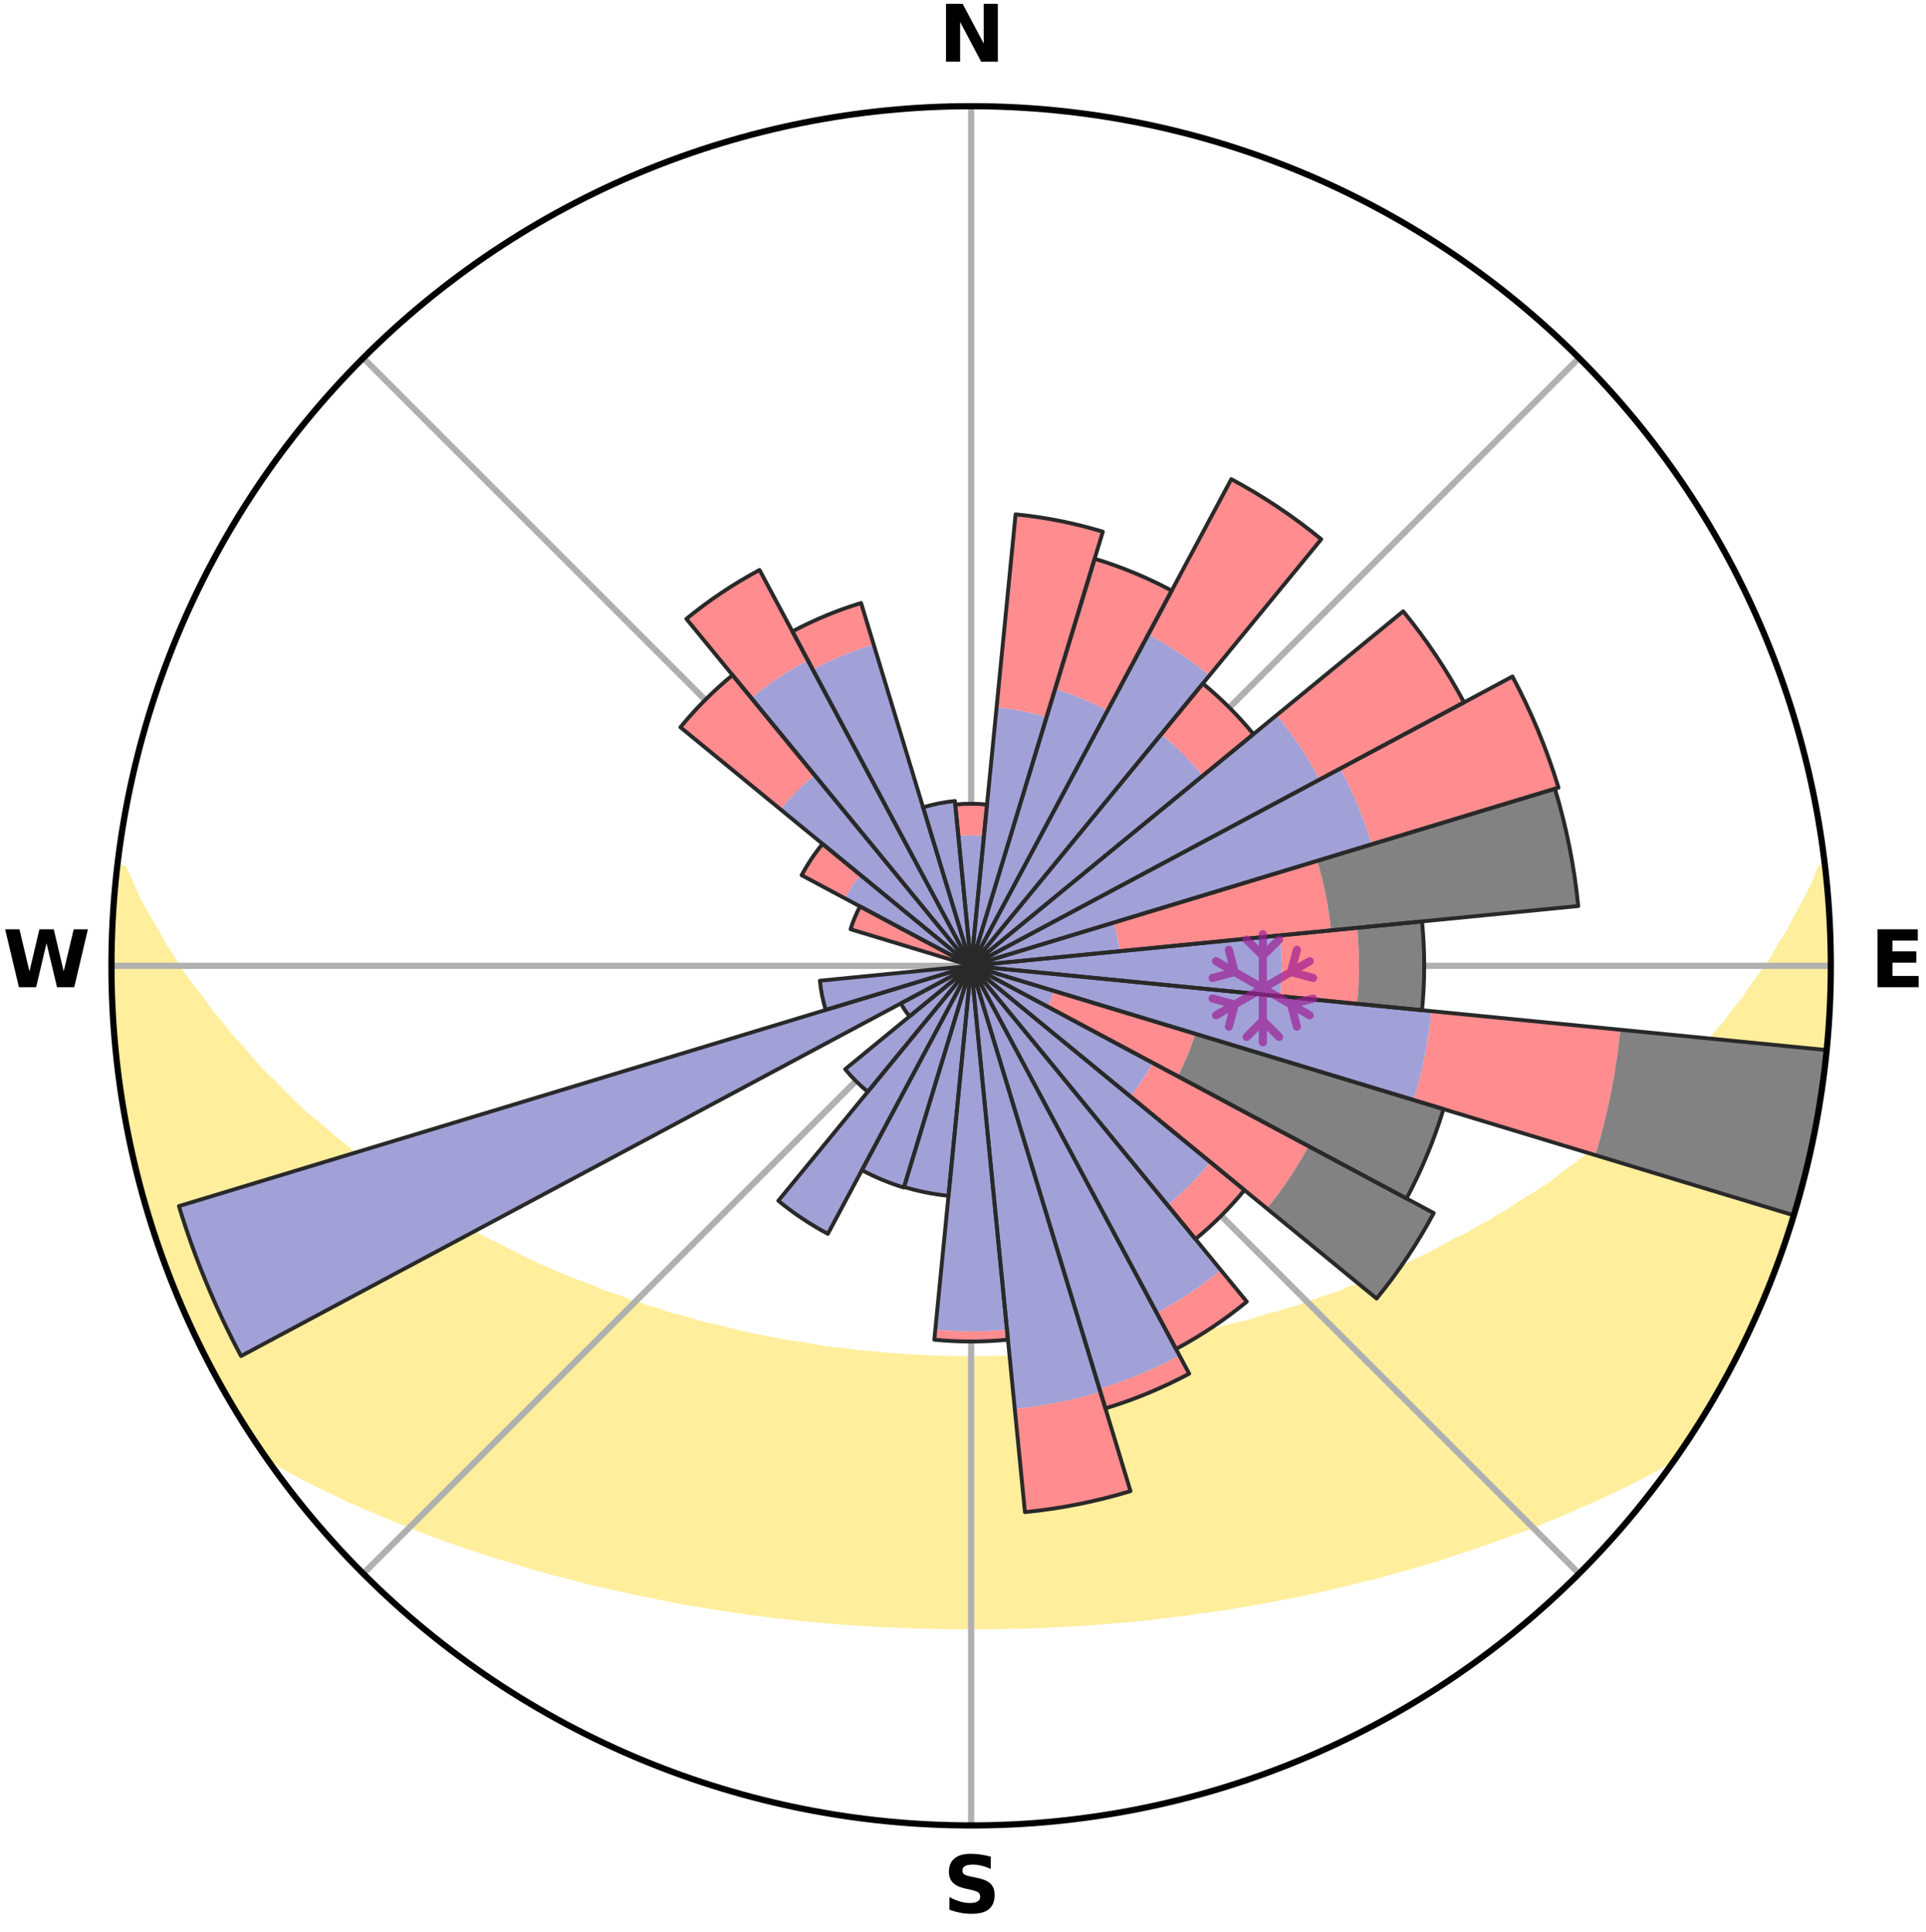 <?xml version="1.0" encoding="utf-8" standalone="no"?>
<!DOCTYPE svg PUBLIC "-//W3C//DTD SVG 1.1//EN"
  "http://www.w3.org/Graphics/SVG/1.1/DTD/svg11.dtd">
<svg xmlns:xlink="http://www.w3.org/1999/xlink" width="248.41pt" height="249.158pt" viewBox="0 0 248.41 249.158" xmlns="http://www.w3.org/2000/svg" version="1.1">
 <title>Ski Rose for La Féclaz</title>
 <defs>
  <style type="text/css">*{stroke-linejoin: round; stroke-linecap: butt}</style>
 </defs>
 <g id="figure_1">
  <g id="patch_1">
   <path d="M 0 249.158 
L 248.41 249.158 
L 248.41 0 
L 0 0 
z
" style="fill: #ffffff"/>
  </g>
  <g id="axes_1">
   <g id="patch_2">
    <path d="M 236.135 124.579 
C 236.135 110.018 233.267 95.599 227.695 82.147 
C 222.122 68.695 213.955 56.471 203.659 46.175 
C 193.363 35.879 181.139 27.711 167.687 22.139 
C 154.235 16.567 139.815 13.699 125.255 13.699 
C 110.694 13.699 96.275 16.567 82.823 22.139 
C 69.371 27.711 57.147 35.879 46.851 46.175 
C 36.555 56.471 28.387 68.695 22.815 82.147 
C 17.243 95.599 14.375 110.018 14.375 124.579 
C 14.375 139.14 17.243 153.559 22.815 167.011 
C 28.387 180.463 36.555 192.687 46.851 202.983 
C 57.147 213.279 69.371 221.447 82.823 227.019 
C 96.275 232.591 110.694 235.459 125.255 235.459 
C 139.815 235.459 154.235 232.591 167.687 227.019 
C 181.139 221.447 193.363 213.279 203.659 202.983 
C 213.955 192.687 222.122 180.463 227.695 167.011 
C 233.267 153.559 236.135 139.14 236.135 124.579 
M 125.255 124.579 
C 125.255 124.579 125.255 124.579 125.255 124.579 
C 125.255 124.579 125.255 124.579 125.255 124.579 
C 125.255 124.579 125.255 124.579 125.255 124.579 
C 125.255 124.579 125.255 124.579 125.255 124.579 
C 125.255 124.579 125.255 124.579 125.255 124.579 
C 125.255 124.579 125.255 124.579 125.255 124.579 
C 125.255 124.579 125.255 124.579 125.255 124.579 
C 125.255 124.579 125.255 124.579 125.255 124.579 
C 125.255 124.579 125.255 124.579 125.255 124.579 
C 125.255 124.579 125.255 124.579 125.255 124.579 
C 125.255 124.579 125.255 124.579 125.255 124.579 
C 125.255 124.579 125.255 124.579 125.255 124.579 
C 125.255 124.579 125.255 124.579 125.255 124.579 
C 125.255 124.579 125.255 124.579 125.255 124.579 
C 125.255 124.579 125.255 124.579 125.255 124.579 
C 125.255 124.579 125.255 124.579 125.255 124.579 
z
" style="fill: #ffffff"/>
   </g>
   <g id="PolyCollection_1">
    <defs>
     <path id="maf7884859d" d="M 235.418 -137.131 
L 234.883 -137.07 
L 234.128 -135.062 
L 233.099 -133.067 
L 232.003 -131.108 
L 231.061 -129.199 
L 229.864 -127.318 
L 228.839 -125.483 
L 227.564 -123.686 
L 226.255 -121.934 
L 225.128 -120.219 
L 223.758 -118.554 
L 222.573 -116.92 
L 221.15 -115.345 
L 219.916 -113.794 
L 218.447 -112.31 
L 217.168 -110.843 
L 215.868 -109.416 
L 214.343 -108.068 
L 213.008 -106.725 
L 211.658 -105.424 
L 210.293 -104.163 
L 208.713 -102.995 
L 207.324 -101.819 
L 205.925 -100.684 
L 204.516 -99.588 
L 203.099 -98.533 
L 201.676 -97.517 
L 200.436 -96.47 
L 199.001 -95.53 
L 197.562 -94.628 
L 196.122 -93.765 
L 194.86 -92.858 
L 193.417 -92.067 
L 192.148 -91.227 
L 190.708 -90.506 
L 189.437 -89.731 
L 188.002 -89.078 
L 186.733 -88.366 
L 185.464 -87.683 
L 184.197 -87.029 
L 182.932 -86.404 
L 181.669 -85.806 
L 180.411 -85.236 
L 179.157 -84.693 
L 177.909 -84.176 
L 176.666 -83.685 
L 175.43 -83.218 
L 174.201 -82.775 
L 173.101 -82.249 
L 171.884 -81.851 
L 170.677 -81.475 
L 169.588 -81.013 
L 168.396 -80.679 
L 167.315 -80.257 
L 166.14 -79.96 
L 165.071 -79.576 
L 163.914 -79.315 
L 162.856 -78.965 
L 161.803 -78.632 
L 160.754 -78.316 
L 159.634 -78.118 
L 158.6 -77.832 
L 157.57 -77.56 
L 156.546 -77.303 
L 155.528 -77.059 
L 154.516 -76.829 
L 153.51 -76.611 
L 152.51 -76.406 
L 151.516 -76.212 
L 150.528 -76.029 
L 149.547 -75.857 
L 148.571 -75.695 
L 147.602 -75.543 
L 146.639 -75.399 
L 145.682 -75.265 
L 144.73 -75.138 
L 143.785 -75.019 
L 142.868 -74.841 
L 141.931 -74.739 
L 140.999 -74.644 
L 140.073 -74.555 
L 139.151 -74.472 
L 138.247 -74.343 
L 137.332 -74.274 
L 136.422 -74.209 
L 135.523 -74.108 
L 134.619 -74.056 
L 133.717 -74.008 
L 132.824 -73.934 
L 131.927 -73.897 
L 131.033 -73.864 
L 130.143 -73.814 
L 129.252 -73.791 
L 128.362 -73.771 
L 127.474 -73.746 
L 126.586 -73.736 
L 125.699 -73.728 
L 124.811 -73.728 
L 123.924 -73.739 
L 123.036 -73.753 
L 122.147 -73.769 
L 121.259 -73.804 
L 120.368 -73.83 
L 119.476 -73.86 
L 118.585 -73.919 
L 117.69 -73.959 
L 116.791 -74.002 
L 115.897 -74.087 
L 114.993 -74.142 
L 114.086 -74.201 
L 113.187 -74.313 
L 112.274 -74.385 
L 111.356 -74.462 
L 110.434 -74.545 
L 109.526 -74.694 
L 108.596 -74.791 
L 107.661 -74.896 
L 106.721 -75.007 
L 105.774 -75.125 
L 104.854 -75.326 
L 103.899 -75.463 
L 102.938 -75.609 
L 101.971 -75.764 
L 100.998 -75.928 
L 100.019 -76.102 
L 99.034 -76.286 
L 98.043 -76.482 
L 97.046 -76.689 
L 96.042 -76.908 
L 95.033 -77.14 
L 94.018 -77.385 
L 92.997 -77.643 
L 91.97 -77.916 
L 90.863 -78.101 
L 89.822 -78.403 
L 88.777 -78.72 
L 87.726 -79.053 
L 86.581 -79.298 
L 85.518 -79.665 
L 84.452 -80.05 
L 83.28 -80.347 
L 82.203 -80.769 
L 81.015 -81.105 
L 79.929 -81.566 
L 78.725 -81.942 
L 77.512 -82.34 
L 76.415 -82.866 
L 75.189 -83.308 
L 73.957 -83.775 
L 72.718 -84.266 
L 71.473 -84.782 
L 70.223 -85.325 
L 68.968 -85.894 
L 67.709 -86.49 
L 66.447 -87.115 
L 65.184 -87.767 
L 63.918 -88.449 
L 62.49 -89.068 
L 61.221 -89.812 
L 59.954 -90.585 
L 58.516 -91.304 
L 57.251 -92.143 
L 55.812 -92.932 
L 54.552 -93.837 
L 53.116 -94.698 
L 51.681 -95.598 
L 50.437 -96.606 
L 49.012 -97.58 
L 47.592 -98.593 
L 46.178 -99.646 
L 44.773 -100.739 
L 43.377 -101.872 
L 41.991 -103.046 
L 40.617 -104.259 
L 39.052 -105.468 
L 37.705 -106.767 
L 36.373 -108.106 
L 35.059 -109.485 
L 33.554 -110.874 
L 32.278 -112.338 
L 31.023 -113.843 
L 29.58 -115.367 
L 28.372 -116.954 
L 26.977 -118.568 
L 25.823 -120.238 
L 24.485 -121.94 
L 23.178 -123.688 
L 22.117 -125.479 
L 20.881 -127.312 
L 19.895 -129.179 
L 18.743 -131.094 
L 17.645 -133.048 
L 16.809 -135.021 
L 15.849 -137.044 
L 15.109 -137.129 
L 15.109 -137.129 
L 14.922 -135.203 
L 14.881 -133.266 
L 14.632 -131.345 
L 14.6 -129.41 
L 14.415 -127.482 
L 14.448 -125.546 
L 14.388 -123.612 
L 14.485 -121.678 
L 14.491 -119.743 
L 14.589 -117.81 
L 14.844 -115.89 
L 14.948 -113.958 
L 15.134 -112.032 
L 15.416 -110.119 
L 15.616 -108.193 
L 15.959 -106.289 
L 16.331 -104.391 
L 16.627 -102.479 
L 17.06 -100.593 
L 17.447 -98.697 
L 17.937 -96.825 
L 18.457 -94.961 
L 19.006 -93.107 
L 19.663 -91.286 
L 20.106 -89.397 
L 20.746 -87.571 
L 21.417 -85.756 
L 22.118 -83.953 
L 22.85 -82.162 
L 23.613 -80.384 
L 24.407 -78.62 
L 25.245 -76.877 
L 26.025 -75.105 
L 26.943 -73.401 
L 27.824 -71.678 
L 28.752 -69.98 
L 29.731 -68.311 
L 30.734 -66.657 
L 31.745 -65.007 
L 32.801 -63.385 
L 33.877 -61.777 
L 35.676 -60.683 
L 37.508 -59.65 
L 39.355 -58.666 
L 41.217 -57.733 
L 43.082 -56.841 
L 44.888 -55.94 
L 46.758 -55.131 
L 48.62 -54.356 
L 50.423 -53.566 
L 52.279 -52.866 
L 54.072 -52.143 
L 55.86 -51.453 
L 57.643 -50.793 
L 59.418 -50.164 
L 61.187 -49.565 
L 62.947 -48.993 
L 64.699 -48.449 
L 66.441 -47.932 
L 68.135 -47.385 
L 69.86 -46.918 
L 71.542 -46.427 
L 73.249 -46.007 
L 74.912 -45.557 
L 76.571 -45.135 
L 78.249 -44.779 
L 79.888 -44.394 
L 81.522 -44.034 
L 83.145 -43.687 
L 84.763 -43.366 
L 86.37 -43.056 
L 87.952 -42.726 
L 89.547 -42.458 
L 91.132 -42.199 
L 92.711 -41.962 
L 94.268 -41.701 
L 95.831 -41.488 
L 97.376 -41.259 
L 98.928 -41.08 
L 100.462 -40.881 
L 101.999 -40.721 
L 103.523 -40.55 
L 105.05 -40.421 
L 106.565 -40.276 
L 108.076 -40.145 
L 109.587 -40.042 
L 111.09 -39.935 
L 112.591 -39.84 
L 114.088 -39.757 
L 115.585 -39.704 
L 117.076 -39.643 
L 118.566 -39.594 
L 120.055 -39.557 
L 121.542 -39.531 
L 123.027 -39.516 
L 124.512 -39.511 
L 125.997 -39.511 
L 127.482 -39.518 
L 128.968 -39.533 
L 130.455 -39.56 
L 131.944 -39.585 
L 133.434 -39.633 
L 134.926 -39.693 
L 136.421 -39.764 
L 137.918 -39.847 
L 139.42 -39.929 
L 140.924 -40.035 
L 142.431 -40.154 
L 143.942 -40.287 
L 145.464 -40.403 
L 146.983 -40.561 
L 148.514 -40.709 
L 150.043 -40.894 
L 151.577 -41.094 
L 153.129 -41.273 
L 154.674 -41.503 
L 156.236 -41.717 
L 157.808 -41.938 
L 159.371 -42.216 
L 160.954 -42.476 
L 162.549 -42.744 
L 164.149 -43.036 
L 165.76 -43.338 
L 167.376 -43.666 
L 169.003 -44.005 
L 170.634 -44.371 
L 172.278 -44.75 
L 173.925 -45.157 
L 175.584 -45.578 
L 177.281 -45.976 
L 178.952 -46.45 
L 180.668 -46.893 
L 182.358 -47.408 
L 184.093 -47.9 
L 185.837 -48.417 
L 187.543 -49.017 
L 189.303 -49.589 
L 191.07 -50.189 
L 192.845 -50.818 
L 194.626 -51.477 
L 196.469 -52.111 
L 198.264 -52.834 
L 200.062 -53.589 
L 201.919 -54.329 
L 203.725 -55.155 
L 205.595 -55.962 
L 207.46 -56.814 
L 209.33 -57.703 
L 211.188 -58.64 
L 213.04 -59.621 
L 214.867 -60.66 
L 216.63 -61.779 
L 217.713 -63.382 
L 218.762 -65.009 
L 219.788 -66.649 
L 220.753 -68.326 
L 221.743 -69.989 
L 222.679 -71.682 
L 223.497 -73.437 
L 224.375 -75.159 
L 225.326 -76.848 
L 226.119 -78.612 
L 226.842 -80.408 
L 227.671 -82.157 
L 228.395 -83.951 
L 229.049 -85.772 
L 229.719 -87.587 
L 230.341 -89.418 
L 230.918 -91.264 
L 231.553 -93.092 
L 232.044 -94.964 
L 232.546 -96.832 
L 233.067 -98.696 
L 233.425 -100.598 
L 233.873 -102.481 
L 234.188 -104.39 
L 234.596 -106.282 
L 234.783 -108.21 
L 235.082 -110.12 
L 235.374 -112.033 
L 235.602 -113.954 
L 235.656 -115.89 
L 235.833 -117.816 
L 235.953 -119.746 
L 236.057 -121.678 
L 236.126 -123.612 
L 235.974 -125.545 
L 235.973 -127.478 
L 235.921 -129.411 
L 235.853 -131.344 
L 235.753 -133.275 
L 235.602 -135.204 
L 235.418 -137.131 
z
" style="stroke: #ffee9c"/>
    </defs>
    <g clip-path="url(#pe7ff60deb2)">
     <use xlink:href="#maf7884859d" x="0" y="249.158" style="fill: #ffee9c; stroke: #ffee9c"/>
    </g>
   </g>
   <g id="matplotlib.axis_1">
    <g id="xtick_1">
     <g id="line2d_1">
      <path d="M 125.255 124.579 
L 125.255 13.699 
" clip-path="url(#pe7ff60deb2)" style="fill: none; stroke: #b0b0b0; stroke-width: 0.8; stroke-linecap: square"/>
     </g>
     <g id="text_1">
      <!-- N -->
      <g transform="translate(121.07 7.958) scale(0.1 -0.1)">
       <defs>
        <path id="DejaVuSans-Bold-4e" d="M 588 4666 
L 1931 4666 
L 3628 1466 
L 3628 4666 
L 4769 4666 
L 4769 0 
L 3425 0 
L 1728 3200 
L 1728 0 
L 588 0 
L 588 4666 
z
" transform="scale(0.016)"/>
       </defs>
       <use xlink:href="#DejaVuSans-Bold-4e"/>
      </g>
     </g>
    </g>
    <g id="xtick_2">
     <g id="line2d_2">
      <path d="M 125.255 124.579 
L 203.659 46.175 
" clip-path="url(#pe7ff60deb2)" style="fill: none; stroke: #b0b0b0; stroke-width: 0.8; stroke-linecap: square"/>
     </g>
    </g>
    <g id="xtick_3">
     <g id="line2d_3">
      <path d="M 125.255 124.579 
L 236.135 124.579 
" clip-path="url(#pe7ff60deb2)" style="fill: none; stroke: #b0b0b0; stroke-width: 0.8; stroke-linecap: square"/>
     </g>
     <g id="text_2">
      <!-- E -->
      <g transform="translate(241.219 127.338) scale(0.1 -0.1)">
       <defs>
        <path id="DejaVuSans-Bold-45" d="M 588 4666 
L 3834 4666 
L 3834 3756 
L 1791 3756 
L 1791 2888 
L 3713 2888 
L 3713 1978 
L 1791 1978 
L 1791 909 
L 3903 909 
L 3903 0 
L 588 0 
L 588 4666 
z
" transform="scale(0.016)"/>
       </defs>
       <use xlink:href="#DejaVuSans-Bold-45"/>
      </g>
     </g>
    </g>
    <g id="xtick_4">
     <g id="line2d_4">
      <path d="M 125.255 124.579 
L 203.659 202.983 
" clip-path="url(#pe7ff60deb2)" style="fill: none; stroke: #b0b0b0; stroke-width: 0.8; stroke-linecap: square"/>
     </g>
    </g>
    <g id="xtick_5">
     <g id="line2d_5">
      <path d="M 125.255 124.579 
L 125.255 235.459 
" clip-path="url(#pe7ff60deb2)" style="fill: none; stroke: #b0b0b0; stroke-width: 0.8; stroke-linecap: square"/>
     </g>
     <g id="text_3">
      <!-- S -->
      <g transform="translate(121.654 246.718) scale(0.1 -0.1)">
       <defs>
        <path id="DejaVuSans-Bold-53" d="M 3834 4519 
L 3834 3531 
Q 3450 3703 3084 3790 
Q 2719 3878 2394 3878 
Q 1963 3878 1756 3759 
Q 1550 3641 1550 3391 
Q 1550 3203 1689 3098 
Q 1828 2994 2194 2919 
L 2706 2816 
Q 3484 2659 3812 2340 
Q 4141 2022 4141 1434 
Q 4141 663 3683 286 
Q 3225 -91 2284 -91 
Q 1841 -91 1394 -6 
Q 947 78 500 244 
L 500 1259 
Q 947 1022 1364 901 
Q 1781 781 2169 781 
Q 2563 781 2772 912 
Q 2981 1044 2981 1288 
Q 2981 1506 2839 1625 
Q 2697 1744 2272 1838 
L 1806 1941 
Q 1106 2091 782 2419 
Q 459 2747 459 3303 
Q 459 4000 909 4375 
Q 1359 4750 2203 4750 
Q 2588 4750 2994 4692 
Q 3400 4634 3834 4519 
z
" transform="scale(0.016)"/>
       </defs>
       <use xlink:href="#DejaVuSans-Bold-53"/>
      </g>
     </g>
    </g>
    <g id="xtick_6">
     <g id="line2d_6">
      <path d="M 125.255 124.579 
L 46.851 202.983 
" clip-path="url(#pe7ff60deb2)" style="fill: none; stroke: #b0b0b0; stroke-width: 0.8; stroke-linecap: square"/>
     </g>
    </g>
    <g id="xtick_7">
     <g id="line2d_7">
      <path d="M 125.255 124.579 
L 14.375 124.579 
" clip-path="url(#pe7ff60deb2)" style="fill: none; stroke: #b0b0b0; stroke-width: 0.8; stroke-linecap: square"/>
     </g>
     <g id="text_4">
      <!-- W -->
      <g transform="translate(0.36 127.338) scale(0.1 -0.1)">
       <defs>
        <path id="DejaVuSans-Bold-57" d="M 191 4666 
L 1344 4666 
L 2150 1275 
L 2950 4666 
L 4109 4666 
L 4909 1275 
L 5716 4666 
L 6859 4666 
L 5759 0 
L 4372 0 
L 3525 3547 
L 2688 0 
L 1300 0 
L 191 4666 
z
" transform="scale(0.016)"/>
       </defs>
       <use xlink:href="#DejaVuSans-Bold-57"/>
      </g>
     </g>
    </g>
    <g id="xtick_8">
     <g id="line2d_8">
      <path d="M 125.255 124.579 
L 46.851 46.175 
" clip-path="url(#pe7ff60deb2)" style="fill: none; stroke: #b0b0b0; stroke-width: 0.8; stroke-linecap: square"/>
     </g>
    </g>
   </g>
   <g id="matplotlib.axis_2"/>
   <g id="patch_3">
    <path d="M 125.255 124.579 
C 125.255 124.579 125.255 124.579 125.255 124.579 
C 125.255 124.579 125.255 124.579 125.255 124.579 
L 125.255 124.579 
C 125.255 124.579 125.255 124.579 125.255 124.579 
C 125.255 124.579 125.255 124.579 125.255 124.579 
z
" clip-path="url(#pe7ff60deb2)" style="fill: #d9d9d9"/>
   </g>
   <g id="patch_4">
    <path d="M 125.255 124.579 
C 125.255 124.579 125.255 124.579 125.255 124.579 
C 125.255 124.579 125.255 124.579 125.255 124.579 
L 125.255 124.579 
C 125.255 124.579 125.255 124.579 125.255 124.579 
C 125.255 124.579 125.255 124.579 125.255 124.579 
z
" clip-path="url(#pe7ff60deb2)" style="fill: #d9d9d9"/>
   </g>
   <g id="patch_5">
    <path d="M 125.255 124.579 
C 125.255 124.579 125.255 124.579 125.255 124.579 
C 125.255 124.579 125.255 124.579 125.255 124.579 
L 125.255 124.579 
C 125.255 124.579 125.255 124.579 125.255 124.579 
C 125.255 124.579 125.255 124.579 125.255 124.579 
z
" clip-path="url(#pe7ff60deb2)" style="fill: #d9d9d9"/>
   </g>
   <g id="patch_6">
    <path d="M 125.255 124.579 
C 125.255 124.579 125.255 124.579 125.255 124.579 
C 125.255 124.579 125.255 124.579 125.255 124.579 
L 125.255 124.579 
C 125.255 124.579 125.255 124.579 125.255 124.579 
C 125.255 124.579 125.255 124.579 125.255 124.579 
z
" clip-path="url(#pe7ff60deb2)" style="fill: #d9d9d9"/>
   </g>
   <g id="patch_7">
    <path d="M 125.255 124.579 
C 125.255 124.579 125.255 124.579 125.255 124.579 
C 125.255 124.579 125.255 124.579 125.255 124.579 
L 125.255 124.579 
C 125.255 124.579 125.255 124.579 125.255 124.579 
C 125.255 124.579 125.255 124.579 125.255 124.579 
z
" clip-path="url(#pe7ff60deb2)" style="fill: #d9d9d9"/>
   </g>
   <g id="patch_8">
    <path d="M 125.255 124.579 
C 125.255 124.579 125.255 124.579 125.255 124.579 
C 125.255 124.579 125.255 124.579 125.255 124.579 
L 125.255 124.579 
C 125.255 124.579 125.255 124.579 125.255 124.579 
C 125.255 124.579 125.255 124.579 125.255 124.579 
z
" clip-path="url(#pe7ff60deb2)" style="fill: #d9d9d9"/>
   </g>
   <g id="patch_9">
    <path d="M 125.255 124.579 
C 125.255 124.579 125.255 124.579 125.255 124.579 
C 125.255 124.579 125.255 124.579 125.255 124.579 
L 125.255 124.579 
C 125.255 124.579 125.255 124.579 125.255 124.579 
C 125.255 124.579 125.255 124.579 125.255 124.579 
z
" clip-path="url(#pe7ff60deb2)" style="fill: #d9d9d9"/>
   </g>
   <g id="patch_10">
    <path d="M 125.255 124.579 
C 125.255 124.579 125.255 124.579 125.255 124.579 
C 125.255 124.579 125.255 124.579 125.255 124.579 
L 125.255 124.579 
C 125.255 124.579 125.255 124.579 125.255 124.579 
C 125.255 124.579 125.255 124.579 125.255 124.579 
z
" clip-path="url(#pe7ff60deb2)" style="fill: #d9d9d9"/>
   </g>
   <g id="patch_11">
    <path d="M 125.255 124.579 
C 125.255 124.579 125.255 124.579 125.255 124.579 
C 125.255 124.579 125.255 124.579 125.255 124.579 
L 125.255 124.579 
C 125.255 124.579 125.255 124.579 125.255 124.579 
C 125.255 124.579 125.255 124.579 125.255 124.579 
z
" clip-path="url(#pe7ff60deb2)" style="fill: #d9d9d9"/>
   </g>
   <g id="patch_12">
    <path d="M 125.255 124.579 
C 125.255 124.579 125.255 124.579 125.255 124.579 
C 125.255 124.579 125.255 124.579 125.255 124.579 
L 125.255 124.579 
C 125.255 124.579 125.255 124.579 125.255 124.579 
C 125.255 124.579 125.255 124.579 125.255 124.579 
z
" clip-path="url(#pe7ff60deb2)" style="fill: #d9d9d9"/>
   </g>
   <g id="patch_13">
    <path d="M 125.255 124.579 
C 125.255 124.579 125.255 124.579 125.255 124.579 
C 125.255 124.579 125.255 124.579 125.255 124.579 
L 125.255 124.579 
C 125.255 124.579 125.255 124.579 125.255 124.579 
C 125.255 124.579 125.255 124.579 125.255 124.579 
z
" clip-path="url(#pe7ff60deb2)" style="fill: #d9d9d9"/>
   </g>
   <g id="patch_14">
    <path d="M 125.255 124.579 
C 125.255 124.579 125.255 124.579 125.255 124.579 
C 125.255 124.579 125.255 124.579 125.255 124.579 
L 125.255 124.579 
C 125.255 124.579 125.255 124.579 125.255 124.579 
C 125.255 124.579 125.255 124.579 125.255 124.579 
z
" clip-path="url(#pe7ff60deb2)" style="fill: #d9d9d9"/>
   </g>
   <g id="patch_15">
    <path d="M 125.255 124.579 
C 125.255 124.579 125.255 124.579 125.255 124.579 
C 125.255 124.579 125.255 124.579 125.255 124.579 
L 125.255 124.579 
C 125.255 124.579 125.255 124.579 125.255 124.579 
C 125.255 124.579 125.255 124.579 125.255 124.579 
z
" clip-path="url(#pe7ff60deb2)" style="fill: #d9d9d9"/>
   </g>
   <g id="patch_16">
    <path d="M 125.255 124.579 
C 125.255 124.579 125.255 124.579 125.255 124.579 
C 125.255 124.579 125.255 124.579 125.255 124.579 
L 125.255 124.579 
C 125.255 124.579 125.255 124.579 125.255 124.579 
C 125.255 124.579 125.255 124.579 125.255 124.579 
z
" clip-path="url(#pe7ff60deb2)" style="fill: #d9d9d9"/>
   </g>
   <g id="patch_17">
    <path d="M 125.255 124.579 
C 125.255 124.579 125.255 124.579 125.255 124.579 
C 125.255 124.579 125.255 124.579 125.255 124.579 
L 125.255 124.579 
C 125.255 124.579 125.255 124.579 125.255 124.579 
C 125.255 124.579 125.255 124.579 125.255 124.579 
z
" clip-path="url(#pe7ff60deb2)" style="fill: #d9d9d9"/>
   </g>
   <g id="patch_18">
    <path d="M 125.255 124.579 
C 125.255 124.579 125.255 124.579 125.255 124.579 
C 125.255 124.579 125.255 124.579 125.255 124.579 
L 125.255 124.579 
C 125.255 124.579 125.255 124.579 125.255 124.579 
C 125.255 124.579 125.255 124.579 125.255 124.579 
z
" clip-path="url(#pe7ff60deb2)" style="fill: #d9d9d9"/>
   </g>
   <g id="patch_19">
    <path d="M 125.255 124.579 
C 125.255 124.579 125.255 124.579 125.255 124.579 
C 125.255 124.579 125.255 124.579 125.255 124.579 
L 125.255 124.579 
C 125.255 124.579 125.255 124.579 125.255 124.579 
C 125.255 124.579 125.255 124.579 125.255 124.579 
z
" clip-path="url(#pe7ff60deb2)" style="fill: #d9d9d9"/>
   </g>
   <g id="patch_20">
    <path d="M 125.255 124.579 
C 125.255 124.579 125.255 124.579 125.255 124.579 
C 125.255 124.579 125.255 124.579 125.255 124.579 
L 125.255 124.579 
C 125.255 124.579 125.255 124.579 125.255 124.579 
C 125.255 124.579 125.255 124.579 125.255 124.579 
z
" clip-path="url(#pe7ff60deb2)" style="fill: #d9d9d9"/>
   </g>
   <g id="patch_21">
    <path d="M 125.255 124.579 
C 125.255 124.579 125.255 124.579 125.255 124.579 
C 125.255 124.579 125.255 124.579 125.255 124.579 
L 125.255 124.579 
C 125.255 124.579 125.255 124.579 125.255 124.579 
C 125.255 124.579 125.255 124.579 125.255 124.579 
z
" clip-path="url(#pe7ff60deb2)" style="fill: #d9d9d9"/>
   </g>
   <g id="patch_22">
    <path d="M 125.255 124.579 
C 125.255 124.579 125.255 124.579 125.255 124.579 
C 125.255 124.579 125.255 124.579 125.255 124.579 
L 125.255 124.579 
C 125.255 124.579 125.255 124.579 125.255 124.579 
C 125.255 124.579 125.255 124.579 125.255 124.579 
z
" clip-path="url(#pe7ff60deb2)" style="fill: #d9d9d9"/>
   </g>
   <g id="patch_23">
    <path d="M 125.255 124.579 
C 125.255 124.579 125.255 124.579 125.255 124.579 
C 125.255 124.579 125.255 124.579 125.255 124.579 
L 125.255 124.579 
C 125.255 124.579 125.255 124.579 125.255 124.579 
C 125.255 124.579 125.255 124.579 125.255 124.579 
z
" clip-path="url(#pe7ff60deb2)" style="fill: #d9d9d9"/>
   </g>
   <g id="patch_24">
    <path d="M 125.255 124.579 
C 125.255 124.579 125.255 124.579 125.255 124.579 
C 125.255 124.579 125.255 124.579 125.255 124.579 
L 125.255 124.579 
C 125.255 124.579 125.255 124.579 125.255 124.579 
C 125.255 124.579 125.255 124.579 125.255 124.579 
z
" clip-path="url(#pe7ff60deb2)" style="fill: #d9d9d9"/>
   </g>
   <g id="patch_25">
    <path d="M 125.255 124.579 
C 125.255 124.579 125.255 124.579 125.255 124.579 
C 125.255 124.579 125.255 124.579 125.255 124.579 
L 125.255 124.579 
C 125.255 124.579 125.255 124.579 125.255 124.579 
C 125.255 124.579 125.255 124.579 125.255 124.579 
z
" clip-path="url(#pe7ff60deb2)" style="fill: #d9d9d9"/>
   </g>
   <g id="patch_26">
    <path d="M 125.255 124.579 
C 125.255 124.579 125.255 124.579 125.255 124.579 
C 125.255 124.579 125.255 124.579 125.255 124.579 
L 125.255 124.579 
C 125.255 124.579 125.255 124.579 125.255 124.579 
C 125.255 124.579 125.255 124.579 125.255 124.579 
z
" clip-path="url(#pe7ff60deb2)" style="fill: #d9d9d9"/>
   </g>
   <g id="patch_27">
    <path d="M 125.255 124.579 
C 125.255 124.579 125.255 124.579 125.255 124.579 
C 125.255 124.579 125.255 124.579 125.255 124.579 
L 125.255 124.579 
C 125.255 124.579 125.255 124.579 125.255 124.579 
C 125.255 124.579 125.255 124.579 125.255 124.579 
z
" clip-path="url(#pe7ff60deb2)" style="fill: #d9d9d9"/>
   </g>
   <g id="patch_28">
    <path d="M 125.255 124.579 
C 125.255 124.579 125.255 124.579 125.255 124.579 
C 125.255 124.579 125.255 124.579 125.255 124.579 
L 125.255 124.579 
C 125.255 124.579 125.255 124.579 125.255 124.579 
C 125.255 124.579 125.255 124.579 125.255 124.579 
z
" clip-path="url(#pe7ff60deb2)" style="fill: #d9d9d9"/>
   </g>
   <g id="patch_29">
    <path d="M 125.255 124.579 
C 125.255 124.579 125.255 124.579 125.255 124.579 
C 125.255 124.579 125.255 124.579 125.255 124.579 
L 125.255 124.579 
C 125.255 124.579 125.255 124.579 125.255 124.579 
C 125.255 124.579 125.255 124.579 125.255 124.579 
z
" clip-path="url(#pe7ff60deb2)" style="fill: #d9d9d9"/>
   </g>
   <g id="patch_30">
    <path d="M 125.255 124.579 
C 125.255 124.579 125.255 124.579 125.255 124.579 
C 125.255 124.579 125.255 124.579 125.255 124.579 
L 125.255 124.579 
C 125.255 124.579 125.255 124.579 125.255 124.579 
C 125.255 124.579 125.255 124.579 125.255 124.579 
z
" clip-path="url(#pe7ff60deb2)" style="fill: #d9d9d9"/>
   </g>
   <g id="patch_31">
    <path d="M 125.255 124.579 
C 125.255 124.579 125.255 124.579 125.255 124.579 
C 125.255 124.579 125.255 124.579 125.255 124.579 
L 125.255 124.579 
C 125.255 124.579 125.255 124.579 125.255 124.579 
C 125.255 124.579 125.255 124.579 125.255 124.579 
z
" clip-path="url(#pe7ff60deb2)" style="fill: #d9d9d9"/>
   </g>
   <g id="patch_32">
    <path d="M 125.255 124.579 
C 125.255 124.579 125.255 124.579 125.255 124.579 
C 125.255 124.579 125.255 124.579 125.255 124.579 
L 125.255 124.579 
C 125.255 124.579 125.255 124.579 125.255 124.579 
C 125.255 124.579 125.255 124.579 125.255 124.579 
z
" clip-path="url(#pe7ff60deb2)" style="fill: #d9d9d9"/>
   </g>
   <g id="patch_33">
    <path d="M 125.255 124.579 
C 125.255 124.579 125.255 124.579 125.255 124.579 
C 125.255 124.579 125.255 124.579 125.255 124.579 
L 125.255 124.579 
C 125.255 124.579 125.255 124.579 125.255 124.579 
C 125.255 124.579 125.255 124.579 125.255 124.579 
z
" clip-path="url(#pe7ff60deb2)" style="fill: #d9d9d9"/>
   </g>
   <g id="patch_34">
    <path d="M 125.255 124.579 
C 125.255 124.579 125.255 124.579 125.255 124.579 
C 125.255 124.579 125.255 124.579 125.255 124.579 
L 125.255 124.579 
C 125.255 124.579 125.255 124.579 125.255 124.579 
C 125.255 124.579 125.255 124.579 125.255 124.579 
z
" clip-path="url(#pe7ff60deb2)" style="fill: #d9d9d9"/>
   </g>
   <g id="patch_35">
    <path d="M 125.255 124.579 
C 125.255 124.579 125.255 124.579 125.255 124.579 
C 125.255 124.579 125.255 124.579 125.255 124.579 
L 126.905 107.827 
C 126.356 107.773 125.806 107.746 125.255 107.746 
C 124.704 107.746 124.153 107.773 123.605 107.827 
z
" clip-path="url(#pe7ff60deb2)" style="fill: #a1a1d8"/>
   </g>
   <g id="patch_36">
    <path d="M 125.255 124.579 
C 125.255 124.579 125.255 124.579 125.255 124.579 
C 125.255 124.579 125.255 124.579 125.255 124.579 
L 134.986 92.5 
C 133.936 92.181 132.871 91.914 131.795 91.7 
C 130.719 91.486 129.633 91.325 128.541 91.218 
z
" clip-path="url(#pe7ff60deb2)" style="fill: #a1a1d8"/>
   </g>
   <g id="patch_37">
    <path d="M 125.255 124.579 
C 125.255 124.579 125.255 124.579 125.255 124.579 
C 125.255 124.579 125.255 124.579 125.255 124.579 
L 142.847 91.666 
C 141.77 91.091 140.665 90.568 139.536 90.101 
C 138.408 89.633 137.257 89.221 136.088 88.867 
z
" clip-path="url(#pe7ff60deb2)" style="fill: #a1a1d8"/>
   </g>
   <g id="patch_38">
    <path d="M 125.255 124.579 
C 125.255 124.579 125.255 124.579 125.255 124.579 
C 125.255 124.579 125.255 124.579 125.255 124.579 
L 155.998 87.119 
C 154.772 86.112 153.497 85.167 152.178 84.286 
C 150.859 83.404 149.498 82.588 148.099 81.841 
z
" clip-path="url(#pe7ff60deb2)" style="fill: #a1a1d8"/>
   </g>
   <g id="patch_39">
    <path d="M 125.255 124.579 
C 125.255 124.579 125.255 124.579 125.255 124.579 
C 125.255 124.579 125.255 124.579 125.255 124.579 
L 155.129 100.062 
C 154.327 99.084 153.477 98.146 152.582 97.252 
C 151.688 96.357 150.75 95.507 149.772 94.705 
z
" clip-path="url(#pe7ff60deb2)" style="fill: #a1a1d8"/>
   </g>
   <g id="patch_40">
    <path d="M 125.255 124.579 
C 125.255 124.579 125.255 124.579 125.255 124.579 
C 125.255 124.579 125.255 124.579 125.255 124.579 
L 170.208 100.551 
C 169.422 99.08 168.563 97.648 167.637 96.261 
C 166.71 94.873 165.715 93.532 164.657 92.243 
z
" clip-path="url(#pe7ff60deb2)" style="fill: #a1a1d8"/>
   </g>
   <g id="patch_41">
    <path d="M 125.255 124.579 
C 125.255 124.579 125.255 124.579 125.255 124.579 
C 125.255 124.579 125.255 124.579 125.255 124.579 
L 176.922 108.906 
C 176.409 107.215 175.813 105.55 175.137 103.917 
C 174.46 102.285 173.704 100.686 172.871 99.128 
z
" clip-path="url(#pe7ff60deb2)" style="fill: #a1a1d8"/>
   </g>
   <g id="patch_42">
    <path d="M 125.255 124.579 
C 125.255 124.579 125.255 124.579 125.255 124.579 
C 125.255 124.579 125.255 124.579 125.255 124.579 
L 144.392 122.694 
C 144.331 122.068 144.238 121.445 144.115 120.827 
C 143.993 120.21 143.839 119.599 143.657 118.997 
z
" clip-path="url(#pe7ff60deb2)" style="fill: #a1a1d8"/>
   </g>
   <g id="patch_43">
    <path d="M 125.255 124.579 
C 125.255 124.579 125.255 124.579 125.255 124.579 
C 125.255 124.579 125.255 124.579 125.255 124.579 
L 165.112 128.505 
C 165.241 127.2 165.305 125.89 165.305 124.579 
C 165.305 123.268 165.241 121.958 165.112 120.653 
z
" clip-path="url(#pe7ff60deb2)" style="fill: #a1a1d8"/>
   </g>
   <g id="patch_44">
    <path d="M 125.255 124.579 
C 125.255 124.579 125.255 124.579 125.255 124.579 
C 125.255 124.579 125.255 124.579 125.255 124.579 
L 182.341 141.896 
C 182.907 140.027 183.382 138.132 183.763 136.217 
C 184.144 134.302 184.431 132.369 184.622 130.426 
z
" clip-path="url(#pe7ff60deb2)" style="fill: #a1a1d8"/>
   </g>
   <g id="patch_45">
    <path d="M 125.255 124.579 
C 125.255 124.579 125.255 124.579 125.255 124.579 
C 125.255 124.579 125.255 124.579 125.255 124.579 
L 135.11 129.847 
C 135.282 129.524 135.439 129.193 135.579 128.855 
C 135.719 128.517 135.842 128.173 135.948 127.823 
z
" clip-path="url(#pe7ff60deb2)" style="fill: #a1a1d8"/>
   </g>
   <g id="patch_46">
    <path d="M 125.255 124.579 
C 125.255 124.579 125.255 124.579 125.255 124.579 
C 125.255 124.579 125.255 124.579 125.255 124.579 
L 145.794 141.435 
C 146.345 140.763 146.864 140.064 147.347 139.341 
C 147.83 138.617 148.278 137.871 148.688 137.104 
z
" clip-path="url(#pe7ff60deb2)" style="fill: #a1a1d8"/>
   </g>
   <g id="patch_47">
    <path d="M 125.255 124.579 
C 125.255 124.579 125.255 124.579 125.255 124.579 
C 125.255 124.579 125.255 124.579 125.255 124.579 
L 150.586 155.446 
C 151.597 154.616 152.566 153.738 153.49 152.814 
C 154.414 151.89 155.292 150.921 156.121 149.911 
z
" clip-path="url(#pe7ff60deb2)" style="fill: #a1a1d8"/>
   </g>
   <g id="patch_48">
    <path d="M 125.255 124.579 
C 125.255 124.579 125.255 124.579 125.255 124.579 
C 125.255 124.579 125.255 124.579 125.255 124.579 
L 149.194 169.366 
C 150.66 168.582 152.086 167.727 153.469 166.804 
C 154.851 165.88 156.186 164.89 157.471 163.835 
z
" clip-path="url(#pe7ff60deb2)" style="fill: #a1a1d8"/>
   </g>
   <g id="patch_49">
    <path d="M 125.255 124.579 
C 125.255 124.579 125.255 124.579 125.255 124.579 
C 125.255 124.579 125.255 124.579 125.255 124.579 
L 141.807 179.144 
C 143.593 178.602 145.351 177.973 147.075 177.259 
C 148.8 176.544 150.488 175.746 152.134 174.866 
z
" clip-path="url(#pe7ff60deb2)" style="fill: #a1a1d8"/>
   </g>
   <g id="patch_50">
    <path d="M 125.255 124.579 
C 125.255 124.579 125.255 124.579 125.255 124.579 
C 125.255 124.579 125.255 124.579 125.255 124.579 
L 130.885 181.742 
C 132.756 181.558 134.617 181.282 136.461 180.915 
C 138.305 180.548 140.13 180.091 141.929 179.545 
z
" clip-path="url(#pe7ff60deb2)" style="fill: #a1a1d8"/>
   </g>
   <g id="patch_51">
    <path d="M 125.255 124.579 
C 125.255 124.579 125.255 124.579 125.255 124.579 
C 125.255 124.579 125.255 124.579 125.255 124.579 
L 120.633 171.507 
C 122.169 171.658 123.711 171.734 125.255 171.734 
C 126.798 171.734 128.341 171.658 129.877 171.507 
z
" clip-path="url(#pe7ff60deb2)" style="fill: #a1a1d8"/>
   </g>
   <g id="patch_52">
    <path d="M 125.255 124.579 
C 125.255 124.579 125.255 124.579 125.255 124.579 
C 125.255 124.579 125.255 124.579 125.255 124.579 
L 116.602 153.103 
C 117.536 153.386 118.483 153.623 119.44 153.813 
C 120.397 154.004 121.362 154.147 122.333 154.243 
z
" clip-path="url(#pe7ff60deb2)" style="fill: #a1a1d8"/>
   </g>
   <g id="patch_53">
    <path d="M 125.255 124.579 
C 125.255 124.579 125.255 124.579 125.255 124.579 
C 125.255 124.579 125.255 124.579 125.255 124.579 
L 111.166 150.937 
C 112.029 151.399 112.914 151.817 113.817 152.192 
C 114.721 152.566 115.643 152.896 116.579 153.18 
z
" clip-path="url(#pe7ff60deb2)" style="fill: #a1a1d8"/>
   </g>
   <g id="patch_54">
    <path d="M 125.255 124.579 
C 125.255 124.579 125.255 124.579 125.255 124.579 
C 125.255 124.579 125.255 124.579 125.255 124.579 
L 100.385 154.883 
C 101.377 155.697 102.408 156.461 103.475 157.174 
C 104.542 157.887 105.644 158.547 106.775 159.152 
z
" clip-path="url(#pe7ff60deb2)" style="fill: #a1a1d8"/>
   </g>
   <g id="patch_55">
    <path d="M 125.255 124.579 
C 125.255 124.579 125.255 124.579 125.255 124.579 
C 125.255 124.579 125.255 124.579 125.255 124.579 
L 109.006 137.914 
C 109.443 138.446 109.905 138.956 110.392 139.442 
C 110.878 139.929 111.388 140.391 111.92 140.828 
z
" clip-path="url(#pe7ff60deb2)" style="fill: #a1a1d8"/>
   </g>
   <g id="patch_56">
    <path d="M 125.255 124.579 
C 125.255 124.579 125.255 124.579 125.255 124.579 
C 125.255 124.579 125.255 124.579 125.255 124.579 
L 116.19 129.424 
C 116.348 129.721 116.521 130.01 116.708 130.29 
C 116.895 130.569 117.096 130.84 117.309 131.1 
z
" clip-path="url(#pe7ff60deb2)" style="fill: #a1a1d8"/>
   </g>
   <g id="patch_57">
    <path d="M 125.255 124.579 
C 125.255 124.579 125.255 124.579 125.255 124.579 
C 125.255 124.579 125.255 124.579 125.255 124.579 
L 23.077 155.574 
C 24.091 158.919 25.269 162.212 26.607 165.44 
C 27.944 168.669 29.439 171.831 31.087 174.913 
z
" clip-path="url(#pe7ff60deb2)" style="fill: #a1a1d8"/>
   </g>
   <g id="patch_58">
    <path d="M 125.255 124.579 
C 125.255 124.579 125.255 124.579 125.255 124.579 
C 125.255 124.579 125.255 124.579 125.255 124.579 
L 105.748 126.5 
C 105.811 127.139 105.905 127.774 106.03 128.403 
C 106.156 129.032 106.312 129.655 106.498 130.269 
z
" clip-path="url(#pe7ff60deb2)" style="fill: #a1a1d8"/>
   </g>
   <g id="patch_59">
    <path d="M 125.255 124.579 
C 125.255 124.579 125.255 124.579 125.255 124.579 
C 125.255 124.579 125.255 124.579 125.255 124.579 
L 125.255 124.579 
C 125.255 124.579 125.255 124.579 125.255 124.579 
C 125.255 124.579 125.255 124.579 125.255 124.579 
z
" clip-path="url(#pe7ff60deb2)" style="fill: #a1a1d8"/>
   </g>
   <g id="patch_60">
    <path d="M 125.255 124.579 
C 125.255 124.579 125.255 124.579 125.255 124.579 
C 125.255 124.579 125.255 124.579 125.255 124.579 
L 125.255 124.579 
C 125.255 124.579 125.255 124.579 125.255 124.579 
C 125.255 124.579 125.255 124.579 125.255 124.579 
z
" clip-path="url(#pe7ff60deb2)" style="fill: #a1a1d8"/>
   </g>
   <g id="patch_61">
    <path d="M 125.255 124.579 
C 125.255 124.579 125.255 124.579 125.255 124.579 
C 125.255 124.579 125.255 124.579 125.255 124.579 
L 125.255 124.579 
C 125.255 124.579 125.255 124.579 125.255 124.579 
C 125.255 124.579 125.255 124.579 125.255 124.579 
z
" clip-path="url(#pe7ff60deb2)" style="fill: #a1a1d8"/>
   </g>
   <g id="patch_62">
    <path d="M 125.255 124.579 
C 125.255 124.579 125.255 124.579 125.255 124.579 
C 125.255 124.579 125.255 124.579 125.255 124.579 
L 110.981 112.865 
C 110.597 113.332 110.237 113.818 109.901 114.32 
C 109.566 114.823 109.255 115.341 108.97 115.874 
z
" clip-path="url(#pe7ff60deb2)" style="fill: #a1a1d8"/>
   </g>
   <g id="patch_63">
    <path d="M 125.255 124.579 
C 125.255 124.579 125.255 124.579 125.255 124.579 
C 125.255 124.579 125.255 124.579 125.255 124.579 
L 105.06 99.972 
C 104.255 100.633 103.482 101.333 102.746 102.07 
C 102.009 102.807 101.309 103.579 100.648 104.385 
z
" clip-path="url(#pe7ff60deb2)" style="fill: #a1a1d8"/>
   </g>
   <g id="patch_64">
    <path d="M 125.255 124.579 
C 125.255 124.579 125.255 124.579 125.255 124.579 
C 125.255 124.579 125.255 124.579 125.255 124.579 
L 104.185 85.16 
C 102.894 85.849 101.639 86.602 100.422 87.415 
C 99.206 88.228 98.03 89.1 96.899 90.028 
z
" clip-path="url(#pe7ff60deb2)" style="fill: #a1a1d8"/>
   </g>
   <g id="patch_65">
    <path d="M 125.255 124.579 
C 125.255 124.579 125.255 124.579 125.255 124.579 
C 125.255 124.579 125.255 124.579 125.255 124.579 
L 112.676 83.112 
C 111.319 83.523 109.982 84.002 108.672 84.544 
C 107.362 85.087 106.079 85.694 104.828 86.363 
z
" clip-path="url(#pe7ff60deb2)" style="fill: #a1a1d8"/>
   </g>
   <g id="patch_66">
    <path d="M 125.255 124.579 
C 125.255 124.579 125.255 124.579 125.255 124.579 
C 125.255 124.579 125.255 124.579 125.255 124.579 
L 123.161 103.322 
C 122.465 103.391 121.773 103.493 121.088 103.63 
C 120.402 103.766 119.723 103.936 119.054 104.139 
z
" clip-path="url(#pe7ff60deb2)" style="fill: #a1a1d8"/>
   </g>
   <g id="patch_67">
    <path d="M 123.605 107.827 
C 124.153 107.773 124.704 107.746 125.255 107.746 
C 125.806 107.746 126.356 107.773 126.905 107.827 
L 127.304 103.775 
C 126.623 103.707 125.939 103.674 125.255 103.674 
C 124.571 103.674 123.887 103.707 123.206 103.775 
z
" clip-path="url(#pe7ff60deb2)" style="fill: #ff8c8e"/>
   </g>
   <g id="patch_68">
    <path d="M 128.541 91.218 
C 129.633 91.325 130.719 91.486 131.795 91.7 
C 132.871 91.914 133.936 92.181 134.986 92.5 
L 142.241 68.582 
C 140.408 68.026 138.549 67.561 136.671 67.187 
C 134.792 66.813 132.897 66.532 130.99 66.344 
z
" clip-path="url(#pe7ff60deb2)" style="fill: #ff8c8e"/>
   </g>
   <g id="patch_69">
    <path d="M 136.088 88.867 
C 137.257 89.221 138.408 89.633 139.536 90.101 
C 140.665 90.568 141.77 91.091 142.847 91.666 
L 151.122 76.184 
C 149.538 75.338 147.914 74.569 146.254 73.882 
C 144.595 73.195 142.903 72.589 141.184 72.068 
z
" clip-path="url(#pe7ff60deb2)" style="fill: #ff8c8e"/>
   </g>
   <g id="patch_70">
    <path d="M 148.099 81.841 
C 149.498 82.588 150.859 83.404 152.178 84.286 
C 153.497 85.167 154.772 86.112 155.998 87.119 
L 170.411 69.556 
C 168.61 68.078 166.738 66.689 164.8 65.395 
C 162.863 64.1 160.864 62.902 158.809 61.804 
z
" clip-path="url(#pe7ff60deb2)" style="fill: #ff8c8e"/>
   </g>
   <g id="patch_71">
    <path d="M 149.772 94.705 
C 150.75 95.507 151.688 96.357 152.582 97.252 
C 153.477 98.146 154.327 99.084 155.129 100.062 
L 161.666 94.697 
C 160.688 93.505 159.652 92.362 158.562 91.272 
C 157.472 90.182 156.329 89.146 155.137 88.167 
z
" clip-path="url(#pe7ff60deb2)" style="fill: #ff8c8e"/>
   </g>
   <g id="patch_72">
    <path d="M 164.657 92.243 
C 165.715 93.532 166.71 94.873 167.637 96.261 
C 168.563 97.648 169.422 99.08 170.208 100.551 
L 188.828 90.598 
C 187.716 88.517 186.502 86.492 185.192 84.531 
C 183.881 82.569 182.474 80.672 180.978 78.849 
z
" clip-path="url(#pe7ff60deb2)" style="fill: #ff8c8e"/>
   </g>
   <g id="patch_73">
    <path d="M 172.871 99.128 
C 173.704 100.686 174.46 102.285 175.137 103.917 
C 175.813 105.55 176.409 107.215 176.922 108.906 
L 201.012 101.598 
C 200.26 99.119 199.386 96.678 198.395 94.284 
C 197.403 91.89 196.294 89.546 195.073 87.26 
z
" clip-path="url(#pe7ff60deb2)" style="fill: #ff8c8e"/>
   </g>
   <g id="patch_74">
    <path d="M 143.657 118.997 
C 143.839 119.599 143.993 120.21 144.115 120.827 
C 144.238 121.445 144.331 122.068 144.392 122.694 
L 171.673 120.007 
C 171.523 118.488 171.299 116.977 171.001 115.48 
C 170.703 113.982 170.332 112.5 169.889 111.039 
z
" clip-path="url(#pe7ff60deb2)" style="fill: #ff8c8e"/>
   </g>
   <g id="patch_75">
    <path d="M 165.112 120.653 
C 165.241 121.958 165.305 123.268 165.305 124.579 
C 165.305 125.89 165.241 127.2 165.112 128.505 
L 175.035 129.482 
C 175.195 127.853 175.276 126.216 175.276 124.579 
C 175.276 122.942 175.195 121.306 175.035 119.676 
z
" clip-path="url(#pe7ff60deb2)" style="fill: #ff8c8e"/>
   </g>
   <g id="patch_76">
    <path d="M 184.622 130.426 
C 184.431 132.369 184.144 134.302 183.763 136.217 
C 183.382 138.132 182.907 140.027 182.341 141.896 
L 205.768 149.002 
C 206.567 146.367 207.237 143.694 207.774 140.993 
C 208.311 138.292 208.716 135.566 208.986 132.826 
z
" clip-path="url(#pe7ff60deb2)" style="fill: #ff8c8e"/>
   </g>
   <g id="patch_77">
    <path d="M 135.948 127.823 
C 135.842 128.173 135.719 128.517 135.579 128.855 
C 135.439 129.193 135.282 129.524 135.11 129.847 
L 151.895 138.819 
C 152.361 137.947 152.784 137.052 153.163 136.139 
C 153.541 135.225 153.874 134.294 154.161 133.348 
z
" clip-path="url(#pe7ff60deb2)" style="fill: #ff8c8e"/>
   </g>
   <g id="patch_78">
    <path d="M 148.688 137.104 
C 148.278 137.871 147.83 138.617 147.347 139.341 
C 146.864 140.064 146.345 140.763 145.794 141.435 
L 163.399 155.883 
C 164.423 154.634 165.386 153.336 166.283 151.993 
C 167.18 150.65 168.011 149.264 168.773 147.84 
z
" clip-path="url(#pe7ff60deb2)" style="fill: #ff8c8e"/>
   </g>
   <g id="patch_79">
    <path d="M 156.121 149.911 
C 155.292 150.921 154.414 151.89 153.49 152.814 
C 152.566 153.738 151.597 154.616 150.586 155.446 
L 154.184 159.829 
C 155.338 158.882 156.444 157.879 157.5 156.824 
C 158.555 155.769 159.558 154.662 160.505 153.508 
z
" clip-path="url(#pe7ff60deb2)" style="fill: #ff8c8e"/>
   </g>
   <g id="patch_80">
    <path d="M 157.471 163.835 
C 156.186 164.89 154.851 165.88 153.469 166.804 
C 152.086 167.727 150.66 168.582 149.194 169.366 
L 151.673 174.005 
C 153.291 173.14 154.865 172.196 156.391 171.177 
C 157.916 170.158 159.39 169.065 160.808 167.901 
z
" clip-path="url(#pe7ff60deb2)" style="fill: #ff8c8e"/>
   </g>
   <g id="patch_81">
    <path d="M 152.134 174.866 
C 150.488 175.746 148.8 176.544 147.075 177.259 
C 145.351 177.973 143.593 178.602 141.807 179.144 
L 142.572 181.665 
C 144.44 181.098 146.28 180.44 148.084 179.693 
C 149.888 178.945 151.654 178.11 153.376 177.19 
z
" clip-path="url(#pe7ff60deb2)" style="fill: #ff8c8e"/>
   </g>
   <g id="patch_82">
    <path d="M 141.929 179.545 
C 140.13 180.091 138.305 180.548 136.461 180.915 
C 134.617 181.282 132.756 181.558 130.885 181.742 
L 132.195 195.046 
C 134.502 194.819 136.796 194.479 139.069 194.027 
C 141.342 193.575 143.592 193.011 145.809 192.338 
z
" clip-path="url(#pe7ff60deb2)" style="fill: #ff8c8e"/>
   </g>
   <g id="patch_83">
    <path d="M 129.877 171.507 
C 128.341 171.658 126.798 171.734 125.255 171.734 
C 123.711 171.734 122.169 171.658 120.633 171.507 
L 120.505 172.806 
C 122.083 172.962 123.669 173.04 125.255 173.04 
C 126.841 173.04 128.426 172.962 130.005 172.806 
z
" clip-path="url(#pe7ff60deb2)" style="fill: #ff8c8e"/>
   </g>
   <g id="patch_84">
    <path d="M 122.333 154.243 
C 121.362 154.147 120.397 154.004 119.44 153.813 
C 118.483 153.623 117.536 153.386 116.602 153.103 
L 116.602 153.103 
C 117.536 153.386 118.483 153.623 119.44 153.813 
C 120.397 154.004 121.362 154.147 122.333 154.243 
z
" clip-path="url(#pe7ff60deb2)" style="fill: #ff8c8e"/>
   </g>
   <g id="patch_85">
    <path d="M 116.579 153.18 
C 115.643 152.896 114.721 152.566 113.817 152.192 
C 112.914 151.817 112.029 151.399 111.166 150.937 
L 111.166 150.937 
C 112.029 151.399 112.914 151.817 113.817 152.192 
C 114.721 152.566 115.643 152.896 116.579 153.18 
z
" clip-path="url(#pe7ff60deb2)" style="fill: #ff8c8e"/>
   </g>
   <g id="patch_86">
    <path d="M 106.775 159.152 
C 105.644 158.547 104.542 157.887 103.475 157.174 
C 102.408 156.461 101.377 155.697 100.385 154.883 
L 100.385 154.883 
C 101.377 155.697 102.408 156.461 103.475 157.174 
C 104.542 157.887 105.644 158.547 106.775 159.152 
z
" clip-path="url(#pe7ff60deb2)" style="fill: #ff8c8e"/>
   </g>
   <g id="patch_87">
    <path d="M 111.92 140.828 
C 111.388 140.391 110.878 139.929 110.392 139.442 
C 109.905 138.956 109.443 138.446 109.006 137.914 
L 109.006 137.914 
C 109.443 138.446 109.905 138.956 110.392 139.442 
C 110.878 139.929 111.388 140.391 111.92 140.828 
z
" clip-path="url(#pe7ff60deb2)" style="fill: #ff8c8e"/>
   </g>
   <g id="patch_88">
    <path d="M 117.309 131.1 
C 117.096 130.84 116.895 130.569 116.708 130.29 
C 116.521 130.01 116.348 129.721 116.19 129.424 
L 116.19 129.424 
C 116.348 129.721 116.521 130.01 116.708 130.29 
C 116.895 130.569 117.096 130.84 117.309 131.1 
z
" clip-path="url(#pe7ff60deb2)" style="fill: #ff8c8e"/>
   </g>
   <g id="patch_89">
    <path d="M 31.087 174.913 
C 29.439 171.831 27.944 168.669 26.607 165.44 
C 25.269 162.212 24.091 158.919 23.077 155.574 
L 23.077 155.574 
C 24.091 158.919 25.269 162.212 26.607 165.44 
C 27.944 168.669 29.439 171.831 31.087 174.913 
z
" clip-path="url(#pe7ff60deb2)" style="fill: #ff8c8e"/>
   </g>
   <g id="patch_90">
    <path d="M 106.498 130.269 
C 106.312 129.655 106.156 129.032 106.03 128.403 
C 105.905 127.774 105.811 127.139 105.748 126.5 
L 105.748 126.5 
C 105.811 127.139 105.905 127.774 106.03 128.403 
C 106.156 129.032 106.312 129.655 106.498 130.269 
z
" clip-path="url(#pe7ff60deb2)" style="fill: #ff8c8e"/>
   </g>
   <g id="patch_91">
    <path d="M 125.255 124.579 
C 125.255 124.579 125.255 124.579 125.255 124.579 
C 125.255 124.579 125.255 124.579 125.255 124.579 
L 125.255 124.579 
C 125.255 124.579 125.255 124.579 125.255 124.579 
C 125.255 124.579 125.255 124.579 125.255 124.579 
z
" clip-path="url(#pe7ff60deb2)" style="fill: #ff8c8e"/>
   </g>
   <g id="patch_92">
    <path d="M 125.255 124.579 
C 125.255 124.579 125.255 124.579 125.255 124.579 
C 125.255 124.579 125.255 124.579 125.255 124.579 
L 125.255 124.579 
C 125.255 124.579 125.255 124.579 125.255 124.579 
C 125.255 124.579 125.255 124.579 125.255 124.579 
z
" clip-path="url(#pe7ff60deb2)" style="fill: #ff8c8e"/>
   </g>
   <g id="patch_93">
    <path d="M 125.255 124.579 
C 125.255 124.579 125.255 124.579 125.255 124.579 
C 125.255 124.579 125.255 124.579 125.255 124.579 
L 110.922 116.918 
C 110.671 117.387 110.443 117.868 110.24 118.36 
C 110.036 118.851 109.857 119.352 109.702 119.861 
z
" clip-path="url(#pe7ff60deb2)" style="fill: #ff8c8e"/>
   </g>
   <g id="patch_94">
    <path d="M 108.97 115.874 
C 109.255 115.341 109.566 114.823 109.901 114.32 
C 110.237 113.818 110.597 113.332 110.981 112.865 
L 106.089 108.85 
C 105.574 109.478 105.091 110.13 104.64 110.805 
C 104.189 111.479 103.771 112.176 103.389 112.891 
z
" clip-path="url(#pe7ff60deb2)" style="fill: #ff8c8e"/>
   </g>
   <g id="patch_95">
    <path d="M 100.648 104.385 
C 101.309 103.579 102.009 102.807 102.746 102.07 
C 103.482 101.333 104.255 100.633 105.06 99.972 
L 94.48 87.08 
C 93.253 88.088 92.076 89.155 90.953 90.277 
C 89.83 91.4 88.763 92.577 87.756 93.805 
z
" clip-path="url(#pe7ff60deb2)" style="fill: #ff8c8e"/>
   </g>
   <g id="patch_96">
    <path d="M 96.899 90.028 
C 98.03 89.1 99.206 88.228 100.422 87.415 
C 101.639 86.602 102.894 85.849 104.185 85.16 
L 97.962 73.518 
C 96.291 74.411 94.664 75.386 93.089 76.439 
C 91.513 77.492 89.99 78.621 88.525 79.824 
z
" clip-path="url(#pe7ff60deb2)" style="fill: #ff8c8e"/>
   </g>
   <g id="patch_97">
    <path d="M 104.828 86.363 
C 106.079 85.694 107.362 85.087 108.672 84.544 
C 109.982 84.002 111.319 83.523 112.676 83.112 
L 111.059 77.78 
C 109.527 78.245 108.019 78.785 106.54 79.397 
C 105.061 80.01 103.613 80.695 102.201 81.449 
z
" clip-path="url(#pe7ff60deb2)" style="fill: #ff8c8e"/>
   </g>
   <g id="patch_98">
    <path d="M 119.054 104.139 
C 119.723 103.936 120.402 103.766 121.088 103.63 
C 121.773 103.493 122.465 103.391 123.161 103.322 
L 123.161 103.322 
C 122.465 103.391 121.773 103.493 121.088 103.63 
C 120.402 103.766 119.723 103.936 119.054 104.139 
z
" clip-path="url(#pe7ff60deb2)" style="fill: #ff8c8e"/>
   </g>
   <g id="patch_99">
    <path d="M 123.206 103.775 
C 123.887 103.707 124.571 103.674 125.255 103.674 
C 125.939 103.674 126.623 103.707 127.304 103.775 
L 127.304 103.775 
C 126.623 103.707 125.939 103.674 125.255 103.674 
C 124.571 103.674 123.887 103.707 123.206 103.775 
z
" clip-path="url(#pe7ff60deb2)" style="fill: #828282"/>
   </g>
   <g id="patch_100">
    <path d="M 130.99 66.344 
C 132.897 66.532 134.792 66.813 136.671 67.187 
C 138.549 67.561 140.408 68.026 142.241 68.582 
L 142.241 68.582 
C 140.408 68.026 138.549 67.561 136.671 67.187 
C 134.792 66.813 132.897 66.532 130.99 66.344 
z
" clip-path="url(#pe7ff60deb2)" style="fill: #828282"/>
   </g>
   <g id="patch_101">
    <path d="M 141.184 72.068 
C 142.903 72.589 144.595 73.195 146.254 73.882 
C 147.914 74.569 149.538 75.338 151.122 76.184 
L 151.122 76.184 
C 149.538 75.338 147.914 74.569 146.254 73.882 
C 144.595 73.195 142.903 72.589 141.184 72.068 
z
" clip-path="url(#pe7ff60deb2)" style="fill: #828282"/>
   </g>
   <g id="patch_102">
    <path d="M 158.809 61.804 
C 160.864 62.902 162.863 64.1 164.8 65.395 
C 166.738 66.689 168.61 68.078 170.411 69.556 
L 170.411 69.556 
C 168.61 68.078 166.738 66.689 164.8 65.395 
C 162.863 64.1 160.864 62.902 158.809 61.804 
z
" clip-path="url(#pe7ff60deb2)" style="fill: #828282"/>
   </g>
   <g id="patch_103">
    <path d="M 155.137 88.167 
C 156.329 89.146 157.472 90.182 158.562 91.272 
C 159.652 92.362 160.688 93.505 161.666 94.697 
L 161.666 94.697 
C 160.688 93.505 159.652 92.362 158.562 91.272 
C 157.472 90.182 156.329 89.146 155.137 88.167 
z
" clip-path="url(#pe7ff60deb2)" style="fill: #828282"/>
   </g>
   <g id="patch_104">
    <path d="M 180.978 78.849 
C 182.474 80.672 183.881 82.569 185.192 84.531 
C 186.502 86.492 187.716 88.517 188.828 90.598 
L 188.828 90.598 
C 187.716 88.517 186.502 86.492 185.192 84.531 
C 183.881 82.569 182.474 80.672 180.978 78.849 
z
" clip-path="url(#pe7ff60deb2)" style="fill: #828282"/>
   </g>
   <g id="patch_105">
    <path d="M 195.073 87.26 
C 196.294 89.546 197.403 91.89 198.395 94.284 
C 199.386 96.678 200.26 99.119 201.012 101.598 
L 201.012 101.598 
C 200.26 99.119 199.386 96.678 198.395 94.284 
C 197.403 91.89 196.294 89.546 195.073 87.26 
z
" clip-path="url(#pe7ff60deb2)" style="fill: #828282"/>
   </g>
   <g id="patch_106">
    <path d="M 169.889 111.039 
C 170.332 112.5 170.703 113.982 171.001 115.48 
C 171.299 116.977 171.523 118.488 171.673 120.007 
L 203.555 116.867 
C 203.303 114.304 202.925 111.755 202.422 109.23 
C 201.92 106.704 201.294 104.204 200.546 101.74 
z
" clip-path="url(#pe7ff60deb2)" style="fill: #828282"/>
   </g>
   <g id="patch_107">
    <path d="M 175.035 119.676 
C 175.195 121.306 175.276 122.942 175.276 124.579 
C 175.276 126.216 175.195 127.853 175.035 129.482 
L 183.408 130.307 
C 183.595 128.403 183.689 126.492 183.689 124.579 
C 183.689 122.666 183.595 120.755 183.408 118.851 
z
" clip-path="url(#pe7ff60deb2)" style="fill: #828282"/>
   </g>
   <g id="patch_108">
    <path d="M 208.986 132.826 
C 208.716 135.566 208.311 138.292 207.774 140.993 
C 207.237 143.694 206.567 146.367 205.768 149.002 
L 231.36 156.766 
C 232.414 153.293 233.296 149.77 234.004 146.211 
C 234.712 142.651 235.245 139.059 235.601 135.447 
z
" clip-path="url(#pe7ff60deb2)" style="fill: #828282"/>
   </g>
   <g id="patch_109">
    <path d="M 154.161 133.348 
C 153.874 134.294 153.541 135.225 153.163 136.139 
C 152.784 137.052 152.361 137.947 151.895 138.819 
L 181.403 154.591 
C 182.385 152.753 183.277 150.868 184.074 148.943 
C 184.872 147.018 185.574 145.054 186.179 143.06 
z
" clip-path="url(#pe7ff60deb2)" style="fill: #828282"/>
   </g>
   <g id="patch_110">
    <path d="M 168.773 147.84 
C 168.011 149.264 167.18 150.65 166.283 151.993 
C 165.386 153.336 164.423 154.634 163.399 155.883 
L 177.55 167.497 
C 178.955 165.785 180.275 164.006 181.505 162.164 
C 182.736 160.323 183.875 158.423 184.918 156.47 
z
" clip-path="url(#pe7ff60deb2)" style="fill: #828282"/>
   </g>
   <g id="patch_111">
    <path d="M 160.505 153.508 
C 159.558 154.662 158.555 155.769 157.5 156.824 
C 156.444 157.879 155.338 158.882 154.184 159.829 
L 154.184 159.829 
C 155.338 158.882 156.444 157.879 157.5 156.824 
C 158.555 155.769 159.558 154.662 160.505 153.508 
z
" clip-path="url(#pe7ff60deb2)" style="fill: #828282"/>
   </g>
   <g id="patch_112">
    <path d="M 160.808 167.901 
C 159.39 169.065 157.916 170.158 156.391 171.177 
C 154.865 172.196 153.291 173.14 151.673 174.005 
L 151.673 174.005 
C 153.291 173.14 154.865 172.196 156.391 171.177 
C 157.916 170.158 159.39 169.065 160.808 167.901 
z
" clip-path="url(#pe7ff60deb2)" style="fill: #828282"/>
   </g>
   <g id="patch_113">
    <path d="M 153.376 177.19 
C 151.654 178.11 149.888 178.945 148.084 179.693 
C 146.28 180.44 144.44 181.098 142.572 181.665 
L 142.572 181.665 
C 144.44 181.098 146.28 180.44 148.084 179.693 
C 149.888 178.945 151.654 178.11 153.376 177.19 
z
" clip-path="url(#pe7ff60deb2)" style="fill: #828282"/>
   </g>
   <g id="patch_114">
    <path d="M 145.809 192.338 
C 143.592 193.011 141.342 193.575 139.069 194.027 
C 136.796 194.479 134.502 194.819 132.195 195.046 
L 132.195 195.046 
C 134.502 194.819 136.796 194.479 139.069 194.027 
C 141.342 193.575 143.592 193.011 145.809 192.338 
z
" clip-path="url(#pe7ff60deb2)" style="fill: #828282"/>
   </g>
   <g id="patch_115">
    <path d="M 130.005 172.806 
C 128.426 172.962 126.841 173.04 125.255 173.04 
C 123.669 173.04 122.083 172.962 120.505 172.806 
L 120.505 172.806 
C 122.083 172.962 123.669 173.04 125.255 173.04 
C 126.841 173.04 128.426 172.962 130.005 172.806 
z
" clip-path="url(#pe7ff60deb2)" style="fill: #828282"/>
   </g>
   <g id="patch_116">
    <path d="M 122.333 154.243 
C 121.362 154.147 120.397 154.004 119.44 153.813 
C 118.483 153.623 117.536 153.386 116.602 153.103 
L 116.602 153.103 
C 117.536 153.386 118.483 153.623 119.44 153.813 
C 120.397 154.004 121.362 154.147 122.333 154.243 
z
" clip-path="url(#pe7ff60deb2)" style="fill: #828282"/>
   </g>
   <g id="patch_117">
    <path d="M 116.579 153.18 
C 115.643 152.896 114.721 152.566 113.817 152.192 
C 112.914 151.817 112.029 151.399 111.166 150.937 
L 111.166 150.937 
C 112.029 151.399 112.914 151.817 113.817 152.192 
C 114.721 152.566 115.643 152.896 116.579 153.18 
z
" clip-path="url(#pe7ff60deb2)" style="fill: #828282"/>
   </g>
   <g id="patch_118">
    <path d="M 106.775 159.152 
C 105.644 158.547 104.542 157.887 103.475 157.174 
C 102.408 156.461 101.377 155.697 100.385 154.883 
L 100.385 154.883 
C 101.377 155.697 102.408 156.461 103.475 157.174 
C 104.542 157.887 105.644 158.547 106.775 159.152 
z
" clip-path="url(#pe7ff60deb2)" style="fill: #828282"/>
   </g>
   <g id="patch_119">
    <path d="M 111.92 140.828 
C 111.388 140.391 110.878 139.929 110.392 139.442 
C 109.905 138.956 109.443 138.446 109.006 137.914 
L 109.006 137.914 
C 109.443 138.446 109.905 138.956 110.392 139.442 
C 110.878 139.929 111.388 140.391 111.92 140.828 
z
" clip-path="url(#pe7ff60deb2)" style="fill: #828282"/>
   </g>
   <g id="patch_120">
    <path d="M 117.309 131.1 
C 117.096 130.84 116.895 130.569 116.708 130.29 
C 116.521 130.01 116.348 129.721 116.19 129.424 
L 116.19 129.424 
C 116.348 129.721 116.521 130.01 116.708 130.29 
C 116.895 130.569 117.096 130.84 117.309 131.1 
z
" clip-path="url(#pe7ff60deb2)" style="fill: #828282"/>
   </g>
   <g id="patch_121">
    <path d="M 31.087 174.913 
C 29.439 171.831 27.944 168.669 26.607 165.44 
C 25.269 162.212 24.091 158.919 23.077 155.574 
L 23.077 155.574 
C 24.091 158.919 25.269 162.212 26.607 165.44 
C 27.944 168.669 29.439 171.831 31.087 174.913 
z
" clip-path="url(#pe7ff60deb2)" style="fill: #828282"/>
   </g>
   <g id="patch_122">
    <path d="M 106.498 130.269 
C 106.312 129.655 106.156 129.032 106.03 128.403 
C 105.905 127.774 105.811 127.139 105.748 126.5 
L 105.748 126.5 
C 105.811 127.139 105.905 127.774 106.03 128.403 
C 106.156 129.032 106.312 129.655 106.498 130.269 
z
" clip-path="url(#pe7ff60deb2)" style="fill: #828282"/>
   </g>
   <g id="patch_123">
    <path d="M 125.255 124.579 
C 125.255 124.579 125.255 124.579 125.255 124.579 
C 125.255 124.579 125.255 124.579 125.255 124.579 
L 125.255 124.579 
C 125.255 124.579 125.255 124.579 125.255 124.579 
C 125.255 124.579 125.255 124.579 125.255 124.579 
z
" clip-path="url(#pe7ff60deb2)" style="fill: #828282"/>
   </g>
   <g id="patch_124">
    <path d="M 125.255 124.579 
C 125.255 124.579 125.255 124.579 125.255 124.579 
C 125.255 124.579 125.255 124.579 125.255 124.579 
L 125.255 124.579 
C 125.255 124.579 125.255 124.579 125.255 124.579 
C 125.255 124.579 125.255 124.579 125.255 124.579 
z
" clip-path="url(#pe7ff60deb2)" style="fill: #828282"/>
   </g>
   <g id="patch_125">
    <path d="M 109.702 119.861 
C 109.857 119.352 110.036 118.851 110.24 118.36 
C 110.443 117.868 110.671 117.387 110.922 116.918 
L 110.922 116.918 
C 110.671 117.387 110.443 117.868 110.24 118.36 
C 110.036 118.851 109.857 119.352 109.702 119.861 
z
" clip-path="url(#pe7ff60deb2)" style="fill: #828282"/>
   </g>
   <g id="patch_126">
    <path d="M 103.389 112.891 
C 103.771 112.176 104.189 111.479 104.64 110.805 
C 105.091 110.13 105.574 109.478 106.089 108.85 
L 106.089 108.85 
C 105.574 109.478 105.091 110.13 104.64 110.805 
C 104.189 111.479 103.771 112.176 103.389 112.891 
z
" clip-path="url(#pe7ff60deb2)" style="fill: #828282"/>
   </g>
   <g id="patch_127">
    <path d="M 87.756 93.805 
C 88.763 92.577 89.83 91.4 90.953 90.277 
C 92.076 89.155 93.253 88.088 94.48 87.08 
L 94.48 87.08 
C 93.253 88.088 92.076 89.155 90.953 90.277 
C 89.83 91.4 88.763 92.577 87.756 93.805 
z
" clip-path="url(#pe7ff60deb2)" style="fill: #828282"/>
   </g>
   <g id="patch_128">
    <path d="M 88.525 79.824 
C 89.99 78.621 91.513 77.492 93.089 76.439 
C 94.664 75.386 96.291 74.411 97.962 73.518 
L 97.962 73.518 
C 96.291 74.411 94.664 75.386 93.089 76.439 
C 91.513 77.492 89.99 78.621 88.525 79.824 
z
" clip-path="url(#pe7ff60deb2)" style="fill: #828282"/>
   </g>
   <g id="patch_129">
    <path d="M 102.201 81.449 
C 103.613 80.695 105.061 80.01 106.54 79.397 
C 108.019 78.785 109.527 78.245 111.059 77.78 
L 111.059 77.78 
C 109.527 78.245 108.019 78.785 106.54 79.397 
C 105.061 80.01 103.613 80.695 102.201 81.449 
z
" clip-path="url(#pe7ff60deb2)" style="fill: #828282"/>
   </g>
   <g id="patch_130">
    <path d="M 119.054 104.139 
C 119.723 103.936 120.402 103.766 121.088 103.63 
C 121.773 103.493 122.465 103.391 123.161 103.322 
L 123.161 103.322 
C 122.465 103.391 121.773 103.493 121.088 103.63 
C 120.402 103.766 119.723 103.936 119.054 104.139 
z
" clip-path="url(#pe7ff60deb2)" style="fill: #828282"/>
   </g>
   <g id="patch_131">
    <path d="M 125.255 124.579 
C 125.255 124.579 125.255 124.579 125.255 124.579 
C 125.255 124.579 125.255 124.579 125.255 124.579 
L 127.304 103.775 
C 126.623 103.707 125.939 103.674 125.255 103.674 
C 124.571 103.674 123.887 103.707 123.206 103.775 
L 125.255 124.579 
z
" clip-path="url(#pe7ff60deb2)" style="fill: none; stroke: #292929; stroke-width: 0.5; stroke-linejoin: miter"/>
   </g>
   <g id="patch_132">
    <path d="M 125.255 124.579 
C 125.255 124.579 125.255 124.579 125.255 124.579 
C 125.255 124.579 125.255 124.579 125.255 124.579 
L 142.241 68.582 
C 140.408 68.026 138.549 67.561 136.671 67.187 
C 134.792 66.813 132.897 66.532 130.99 66.344 
L 125.255 124.579 
z
" clip-path="url(#pe7ff60deb2)" style="fill: none; stroke: #292929; stroke-width: 0.5; stroke-linejoin: miter"/>
   </g>
   <g id="patch_133">
    <path d="M 125.255 124.579 
C 125.255 124.579 125.255 124.579 125.255 124.579 
C 125.255 124.579 125.255 124.579 125.255 124.579 
L 151.122 76.184 
C 149.538 75.338 147.914 74.569 146.254 73.882 
C 144.595 73.195 142.903 72.589 141.184 72.068 
L 125.255 124.579 
z
" clip-path="url(#pe7ff60deb2)" style="fill: none; stroke: #292929; stroke-width: 0.5; stroke-linejoin: miter"/>
   </g>
   <g id="patch_134">
    <path d="M 125.255 124.579 
C 125.255 124.579 125.255 124.579 125.255 124.579 
C 125.255 124.579 125.255 124.579 125.255 124.579 
L 170.411 69.556 
C 168.61 68.078 166.738 66.689 164.8 65.395 
C 162.863 64.1 160.864 62.902 158.809 61.804 
L 125.255 124.579 
z
" clip-path="url(#pe7ff60deb2)" style="fill: none; stroke: #292929; stroke-width: 0.5; stroke-linejoin: miter"/>
   </g>
   <g id="patch_135">
    <path d="M 125.255 124.579 
C 125.255 124.579 125.255 124.579 125.255 124.579 
C 125.255 124.579 125.255 124.579 125.255 124.579 
L 161.666 94.697 
C 160.688 93.505 159.652 92.362 158.562 91.272 
C 157.472 90.182 156.329 89.146 155.137 88.167 
L 125.255 124.579 
z
" clip-path="url(#pe7ff60deb2)" style="fill: none; stroke: #292929; stroke-width: 0.5; stroke-linejoin: miter"/>
   </g>
   <g id="patch_136">
    <path d="M 125.255 124.579 
C 125.255 124.579 125.255 124.579 125.255 124.579 
C 125.255 124.579 125.255 124.579 125.255 124.579 
L 188.828 90.598 
C 187.716 88.517 186.502 86.492 185.192 84.531 
C 183.881 82.569 182.474 80.672 180.978 78.849 
L 125.255 124.579 
z
" clip-path="url(#pe7ff60deb2)" style="fill: none; stroke: #292929; stroke-width: 0.5; stroke-linejoin: miter"/>
   </g>
   <g id="patch_137">
    <path d="M 125.255 124.579 
C 125.255 124.579 125.255 124.579 125.255 124.579 
C 125.255 124.579 125.255 124.579 125.255 124.579 
L 201.012 101.598 
C 200.26 99.119 199.386 96.678 198.395 94.284 
C 197.403 91.89 196.294 89.546 195.073 87.26 
L 125.255 124.579 
z
" clip-path="url(#pe7ff60deb2)" style="fill: none; stroke: #292929; stroke-width: 0.5; stroke-linejoin: miter"/>
   </g>
   <g id="patch_138">
    <path d="M 125.255 124.579 
C 125.255 124.579 125.255 124.579 125.255 124.579 
C 125.255 124.579 125.255 124.579 125.255 124.579 
L 203.555 116.867 
C 203.303 114.304 202.925 111.755 202.422 109.23 
C 201.92 106.704 201.294 104.204 200.546 101.74 
L 125.255 124.579 
z
" clip-path="url(#pe7ff60deb2)" style="fill: none; stroke: #292929; stroke-width: 0.5; stroke-linejoin: miter"/>
   </g>
   <g id="patch_139">
    <path d="M 125.255 124.579 
C 125.255 124.579 125.255 124.579 125.255 124.579 
C 125.255 124.579 125.255 124.579 125.255 124.579 
L 183.408 130.307 
C 183.595 128.403 183.689 126.492 183.689 124.579 
C 183.689 122.666 183.595 120.755 183.408 118.851 
L 125.255 124.579 
z
" clip-path="url(#pe7ff60deb2)" style="fill: none; stroke: #292929; stroke-width: 0.5; stroke-linejoin: miter"/>
   </g>
   <g id="patch_140">
    <path d="M 125.255 124.579 
C 125.255 124.579 125.255 124.579 125.255 124.579 
C 125.255 124.579 125.255 124.579 125.255 124.579 
L 231.36 156.766 
C 232.414 153.293 233.296 149.77 234.004 146.211 
C 234.712 142.651 235.245 139.059 235.601 135.447 
L 125.255 124.579 
z
" clip-path="url(#pe7ff60deb2)" style="fill: none; stroke: #292929; stroke-width: 0.5; stroke-linejoin: miter"/>
   </g>
   <g id="patch_141">
    <path d="M 125.255 124.579 
C 125.255 124.579 125.255 124.579 125.255 124.579 
C 125.255 124.579 125.255 124.579 125.255 124.579 
L 181.403 154.591 
C 182.385 152.753 183.277 150.868 184.074 148.943 
C 184.872 147.018 185.574 145.054 186.179 143.06 
L 125.255 124.579 
z
" clip-path="url(#pe7ff60deb2)" style="fill: none; stroke: #292929; stroke-width: 0.5; stroke-linejoin: miter"/>
   </g>
   <g id="patch_142">
    <path d="M 125.255 124.579 
C 125.255 124.579 125.255 124.579 125.255 124.579 
C 125.255 124.579 125.255 124.579 125.255 124.579 
L 177.55 167.497 
C 178.955 165.785 180.275 164.006 181.505 162.164 
C 182.736 160.323 183.875 158.423 184.918 156.47 
L 125.255 124.579 
z
" clip-path="url(#pe7ff60deb2)" style="fill: none; stroke: #292929; stroke-width: 0.5; stroke-linejoin: miter"/>
   </g>
   <g id="patch_143">
    <path d="M 125.255 124.579 
C 125.255 124.579 125.255 124.579 125.255 124.579 
C 125.255 124.579 125.255 124.579 125.255 124.579 
L 154.184 159.829 
C 155.338 158.882 156.444 157.879 157.5 156.824 
C 158.555 155.769 159.558 154.662 160.505 153.508 
L 125.255 124.579 
z
" clip-path="url(#pe7ff60deb2)" style="fill: none; stroke: #292929; stroke-width: 0.5; stroke-linejoin: miter"/>
   </g>
   <g id="patch_144">
    <path d="M 125.255 124.579 
C 125.255 124.579 125.255 124.579 125.255 124.579 
C 125.255 124.579 125.255 124.579 125.255 124.579 
L 151.673 174.005 
C 153.291 173.14 154.865 172.196 156.391 171.177 
C 157.916 170.158 159.39 169.065 160.808 167.901 
L 125.255 124.579 
z
" clip-path="url(#pe7ff60deb2)" style="fill: none; stroke: #292929; stroke-width: 0.5; stroke-linejoin: miter"/>
   </g>
   <g id="patch_145">
    <path d="M 125.255 124.579 
C 125.255 124.579 125.255 124.579 125.255 124.579 
C 125.255 124.579 125.255 124.579 125.255 124.579 
L 142.572 181.665 
C 144.44 181.098 146.28 180.44 148.084 179.693 
C 149.888 178.945 151.654 178.11 153.376 177.19 
L 125.255 124.579 
z
" clip-path="url(#pe7ff60deb2)" style="fill: none; stroke: #292929; stroke-width: 0.5; stroke-linejoin: miter"/>
   </g>
   <g id="patch_146">
    <path d="M 125.255 124.579 
C 125.255 124.579 125.255 124.579 125.255 124.579 
C 125.255 124.579 125.255 124.579 125.255 124.579 
L 132.195 195.046 
C 134.502 194.819 136.796 194.479 139.069 194.027 
C 141.342 193.575 143.592 193.011 145.809 192.338 
L 125.255 124.579 
z
" clip-path="url(#pe7ff60deb2)" style="fill: none; stroke: #292929; stroke-width: 0.5; stroke-linejoin: miter"/>
   </g>
   <g id="patch_147">
    <path d="M 125.255 124.579 
C 125.255 124.579 125.255 124.579 125.255 124.579 
C 125.255 124.579 125.255 124.579 125.255 124.579 
L 120.505 172.806 
C 122.083 172.962 123.669 173.04 125.255 173.04 
C 126.841 173.04 128.426 172.962 130.005 172.806 
L 125.255 124.579 
z
" clip-path="url(#pe7ff60deb2)" style="fill: none; stroke: #292929; stroke-width: 0.5; stroke-linejoin: miter"/>
   </g>
   <g id="patch_148">
    <path d="M 125.255 124.579 
C 125.255 124.579 125.255 124.579 125.255 124.579 
C 125.255 124.579 125.255 124.579 125.255 124.579 
L 116.602 153.103 
C 117.536 153.386 118.483 153.623 119.44 153.813 
C 120.397 154.004 121.362 154.147 122.333 154.243 
L 125.255 124.579 
z
" clip-path="url(#pe7ff60deb2)" style="fill: none; stroke: #292929; stroke-width: 0.5; stroke-linejoin: miter"/>
   </g>
   <g id="patch_149">
    <path d="M 125.255 124.579 
C 125.255 124.579 125.255 124.579 125.255 124.579 
C 125.255 124.579 125.255 124.579 125.255 124.579 
L 111.166 150.937 
C 112.029 151.399 112.914 151.817 113.817 152.192 
C 114.721 152.566 115.643 152.896 116.579 153.18 
L 125.255 124.579 
z
" clip-path="url(#pe7ff60deb2)" style="fill: none; stroke: #292929; stroke-width: 0.5; stroke-linejoin: miter"/>
   </g>
   <g id="patch_150">
    <path d="M 125.255 124.579 
C 125.255 124.579 125.255 124.579 125.255 124.579 
C 125.255 124.579 125.255 124.579 125.255 124.579 
L 100.385 154.883 
C 101.377 155.697 102.408 156.461 103.475 157.174 
C 104.542 157.887 105.644 158.547 106.775 159.152 
L 125.255 124.579 
z
" clip-path="url(#pe7ff60deb2)" style="fill: none; stroke: #292929; stroke-width: 0.5; stroke-linejoin: miter"/>
   </g>
   <g id="patch_151">
    <path d="M 125.255 124.579 
C 125.255 124.579 125.255 124.579 125.255 124.579 
C 125.255 124.579 125.255 124.579 125.255 124.579 
L 109.006 137.914 
C 109.443 138.446 109.905 138.956 110.392 139.442 
C 110.878 139.929 111.388 140.391 111.92 140.828 
L 125.255 124.579 
z
" clip-path="url(#pe7ff60deb2)" style="fill: none; stroke: #292929; stroke-width: 0.5; stroke-linejoin: miter"/>
   </g>
   <g id="patch_152">
    <path d="M 125.255 124.579 
C 125.255 124.579 125.255 124.579 125.255 124.579 
C 125.255 124.579 125.255 124.579 125.255 124.579 
L 116.19 129.424 
C 116.348 129.721 116.521 130.01 116.708 130.29 
C 116.895 130.569 117.096 130.84 117.309 131.1 
L 125.255 124.579 
z
" clip-path="url(#pe7ff60deb2)" style="fill: none; stroke: #292929; stroke-width: 0.5; stroke-linejoin: miter"/>
   </g>
   <g id="patch_153">
    <path d="M 125.255 124.579 
C 125.255 124.579 125.255 124.579 125.255 124.579 
C 125.255 124.579 125.255 124.579 125.255 124.579 
L 23.077 155.574 
C 24.091 158.919 25.269 162.212 26.607 165.44 
C 27.944 168.669 29.439 171.831 31.087 174.913 
L 125.255 124.579 
z
" clip-path="url(#pe7ff60deb2)" style="fill: none; stroke: #292929; stroke-width: 0.5; stroke-linejoin: miter"/>
   </g>
   <g id="patch_154">
    <path d="M 125.255 124.579 
C 125.255 124.579 125.255 124.579 125.255 124.579 
C 125.255 124.579 125.255 124.579 125.255 124.579 
L 105.748 126.5 
C 105.811 127.139 105.905 127.774 106.03 128.403 
C 106.156 129.032 106.312 129.655 106.498 130.269 
L 125.255 124.579 
z
" clip-path="url(#pe7ff60deb2)" style="fill: none; stroke: #292929; stroke-width: 0.5; stroke-linejoin: miter"/>
   </g>
   <g id="patch_155">
    <path d="M 125.255 124.579 
C 125.255 124.579 125.255 124.579 125.255 124.579 
C 125.255 124.579 125.255 124.579 125.255 124.579 
L 125.255 124.579 
C 125.255 124.579 125.255 124.579 125.255 124.579 
C 125.255 124.579 125.255 124.579 125.255 124.579 
L 125.255 124.579 
z
" clip-path="url(#pe7ff60deb2)" style="fill: none; stroke: #292929; stroke-width: 0.5; stroke-linejoin: miter"/>
   </g>
   <g id="patch_156">
    <path d="M 125.255 124.579 
C 125.255 124.579 125.255 124.579 125.255 124.579 
C 125.255 124.579 125.255 124.579 125.255 124.579 
L 125.255 124.579 
C 125.255 124.579 125.255 124.579 125.255 124.579 
C 125.255 124.579 125.255 124.579 125.255 124.579 
L 125.255 124.579 
z
" clip-path="url(#pe7ff60deb2)" style="fill: none; stroke: #292929; stroke-width: 0.5; stroke-linejoin: miter"/>
   </g>
   <g id="patch_157">
    <path d="M 125.255 124.579 
C 125.255 124.579 125.255 124.579 125.255 124.579 
C 125.255 124.579 125.255 124.579 125.255 124.579 
L 110.922 116.918 
C 110.671 117.387 110.443 117.868 110.24 118.36 
C 110.036 118.851 109.857 119.352 109.702 119.861 
L 125.255 124.579 
z
" clip-path="url(#pe7ff60deb2)" style="fill: none; stroke: #292929; stroke-width: 0.5; stroke-linejoin: miter"/>
   </g>
   <g id="patch_158">
    <path d="M 125.255 124.579 
C 125.255 124.579 125.255 124.579 125.255 124.579 
C 125.255 124.579 125.255 124.579 125.255 124.579 
L 106.089 108.85 
C 105.574 109.478 105.091 110.13 104.64 110.805 
C 104.189 111.479 103.771 112.176 103.389 112.891 
L 125.255 124.579 
z
" clip-path="url(#pe7ff60deb2)" style="fill: none; stroke: #292929; stroke-width: 0.5; stroke-linejoin: miter"/>
   </g>
   <g id="patch_159">
    <path d="M 125.255 124.579 
C 125.255 124.579 125.255 124.579 125.255 124.579 
C 125.255 124.579 125.255 124.579 125.255 124.579 
L 94.48 87.08 
C 93.253 88.088 92.076 89.155 90.953 90.277 
C 89.83 91.4 88.763 92.577 87.756 93.805 
L 125.255 124.579 
z
" clip-path="url(#pe7ff60deb2)" style="fill: none; stroke: #292929; stroke-width: 0.5; stroke-linejoin: miter"/>
   </g>
   <g id="patch_160">
    <path d="M 125.255 124.579 
C 125.255 124.579 125.255 124.579 125.255 124.579 
C 125.255 124.579 125.255 124.579 125.255 124.579 
L 97.962 73.518 
C 96.291 74.411 94.664 75.386 93.089 76.439 
C 91.513 77.492 89.99 78.621 88.525 79.824 
L 125.255 124.579 
z
" clip-path="url(#pe7ff60deb2)" style="fill: none; stroke: #292929; stroke-width: 0.5; stroke-linejoin: miter"/>
   </g>
   <g id="patch_161">
    <path d="M 125.255 124.579 
C 125.255 124.579 125.255 124.579 125.255 124.579 
C 125.255 124.579 125.255 124.579 125.255 124.579 
L 111.059 77.78 
C 109.527 78.245 108.019 78.785 106.54 79.397 
C 105.061 80.01 103.613 80.695 102.201 81.449 
L 125.255 124.579 
z
" clip-path="url(#pe7ff60deb2)" style="fill: none; stroke: #292929; stroke-width: 0.5; stroke-linejoin: miter"/>
   </g>
   <g id="patch_162">
    <path d="M 125.255 124.579 
C 125.255 124.579 125.255 124.579 125.255 124.579 
C 125.255 124.579 125.255 124.579 125.255 124.579 
L 123.161 103.322 
C 122.465 103.391 121.773 103.493 121.088 103.63 
C 120.402 103.766 119.723 103.936 119.054 104.139 
L 125.255 124.579 
z
" clip-path="url(#pe7ff60deb2)" style="fill: none; stroke: #292929; stroke-width: 0.5; stroke-linejoin: miter"/>
   </g>
   <g id="PathCollection_1">
    <defs>
     <path id="m31d4e59101" d="M 0.194 7.414 
L 0.194 7.414 
C 0.055 7.414 -0.078 7.359 -0.176 7.261 
C -0.274 7.163 -0.33 7.03 -0.33 6.891 
L -0.33 5.365 
L -1.528 6.564 
L -1.528 6.564 
C -1.577 6.613 -1.635 6.651 -1.698 6.678 
C -1.762 6.704 -1.83 6.718 -1.899 6.718 
C -1.968 6.718 -2.036 6.704 -2.1 6.678 
C -2.163 6.651 -2.221 6.613 -2.27 6.564 
L -2.27 6.564 
C -2.318 6.515 -2.357 6.458 -2.383 6.394 
C -2.41 6.33 -2.423 6.262 -2.423 6.193 
C -2.423 6.124 -2.41 6.056 -2.383 5.993 
C -2.357 5.929 -2.318 5.871 -2.27 5.823 
L -0.33 3.884 
L -0.33 0.821 
L -2.981 2.352 
L -3.692 5.001 
L -3.692 5.001 
C -3.728 5.135 -3.815 5.25 -3.935 5.319 
C -4.055 5.389 -4.198 5.408 -4.332 5.372 
L -4.332 5.372 
C -4.466 5.336 -4.581 5.249 -4.65 5.129 
C -4.719 5.009 -4.738 4.866 -4.703 4.732 
L -4.263 3.093 
L -5.586 3.856 
L -5.586 3.856 
C -5.645 3.89 -5.711 3.913 -5.779 3.922 
C -5.847 3.931 -5.916 3.926 -5.983 3.909 
C -6.049 3.891 -6.111 3.86 -6.166 3.818 
C -6.221 3.777 -6.266 3.724 -6.301 3.665 
L -6.301 3.665 
C -6.335 3.605 -6.358 3.54 -6.367 3.471 
C -6.375 3.403 -6.371 3.334 -6.353 3.267 
C -6.335 3.201 -6.304 3.139 -6.263 3.084 
C -6.221 3.03 -6.168 2.984 -6.109 2.95 
L -4.786 2.187 
L -6.425 1.747 
L -6.425 1.747 
C -6.559 1.711 -6.673 1.623 -6.743 1.503 
C -6.812 1.383 -6.831 1.24 -6.795 1.106 
L -6.795 1.106 
C -6.777 1.04 -6.747 0.978 -6.705 0.923 
C -6.663 0.869 -6.611 0.823 -6.551 0.789 
C -6.491 0.754 -6.426 0.732 -6.357 0.723 
C -6.289 0.715 -6.22 0.719 -6.154 0.737 
L -3.505 1.447 
L -0.852 -0.085 
L -3.504 -1.616 
L -6.154 -0.906 
L -6.154 -0.906 
C -6.22 -0.888 -6.289 -0.883 -6.358 -0.892 
C -6.426 -0.901 -6.492 -0.924 -6.551 -0.958 
C -6.611 -0.992 -6.663 -1.038 -6.705 -1.093 
C -6.747 -1.148 -6.778 -1.21 -6.795 -1.276 
L -6.795 -1.276 
C -6.831 -1.41 -6.812 -1.553 -6.743 -1.673 
C -6.673 -1.793 -6.559 -1.881 -6.425 -1.917 
L -4.786 -2.355 
L -6.109 -3.12 
L -6.109 -3.12 
C -6.229 -3.189 -6.316 -3.303 -6.352 -3.437 
C -6.388 -3.571 -6.37 -3.713 -6.301 -3.834 
L -6.301 -3.834 
C -6.266 -3.893 -6.221 -3.945 -6.166 -3.987 
C -6.112 -4.029 -6.049 -4.06 -5.983 -4.078 
C -5.917 -4.096 -5.847 -4.1 -5.779 -4.091 
C -5.711 -4.082 -5.645 -4.06 -5.586 -4.026 
L -4.263 -3.261 
L -4.703 -4.9 
L -4.703 -4.9 
C -4.738 -5.034 -4.719 -5.177 -4.65 -5.297 
C -4.581 -5.417 -4.466 -5.505 -4.332 -5.541 
L -4.332 -5.541 
C -4.198 -5.576 -4.056 -5.558 -3.936 -5.488 
C -3.816 -5.419 -3.728 -5.305 -3.692 -5.171 
L -2.982 -2.522 
L -0.329 -0.99 
L -0.329 -4.052 
L -2.269 -5.992 
L -2.269 -5.992 
C -2.318 -6.04 -2.357 -6.098 -2.383 -6.162 
C -2.41 -6.225 -2.423 -6.293 -2.423 -6.362 
C -2.423 -6.431 -2.41 -6.499 -2.383 -6.563 
C -2.357 -6.626 -2.318 -6.684 -2.269 -6.733 
L -2.269 -6.733 
C -2.221 -6.782 -2.163 -6.82 -2.1 -6.847 
C -2.036 -6.873 -1.968 -6.887 -1.899 -6.887 
C -1.83 -6.887 -1.762 -6.873 -1.698 -6.847 
C -1.635 -6.82 -1.577 -6.782 -1.528 -6.733 
L -0.329 -5.534 
L -0.329 -7.06 
L -0.329 -7.06 
C -0.329 -7.198 -0.274 -7.332 -0.176 -7.43 
C -0.078 -7.528 0.055 -7.583 0.194 -7.583 
L 0.194 -7.583 
C 0.332 -7.583 0.466 -7.528 0.564 -7.43 
C 0.662 -7.332 0.717 -7.198 0.717 -7.06 
L 0.717 -5.534 
L 1.916 -6.733 
L 1.916 -6.733 
C 1.964 -6.782 2.022 -6.82 2.086 -6.847 
C 2.149 -6.873 2.218 -6.887 2.286 -6.887 
C 2.355 -6.887 2.423 -6.873 2.487 -6.847 
C 2.551 -6.82 2.608 -6.782 2.657 -6.733 
L 2.657 -6.733 
C 2.706 -6.684 2.744 -6.626 2.771 -6.563 
C 2.797 -6.499 2.811 -6.431 2.811 -6.362 
C 2.811 -6.293 2.797 -6.225 2.771 -6.162 
C 2.744 -6.098 2.706 -6.04 2.657 -5.992 
L 0.717 -4.052 
L 0.717 -0.991 
L 3.369 -2.523 
L 4.079 -5.171 
L 4.079 -5.171 
C 4.115 -5.305 4.203 -5.419 4.323 -5.488 
C 4.443 -5.558 4.586 -5.576 4.72 -5.541 
L 4.72 -5.541 
C 4.854 -5.505 4.968 -5.417 5.038 -5.297 
C 5.107 -5.177 5.126 -5.034 5.09 -4.9 
L 4.65 -3.263 
L 5.973 -4.026 
L 5.973 -4.026 
C 6.033 -4.06 6.098 -4.082 6.167 -4.091 
C 6.235 -4.1 6.304 -4.096 6.37 -4.078 
C 6.437 -4.06 6.499 -4.029 6.554 -3.987 
C 6.608 -3.945 6.654 -3.893 6.688 -3.833 
L 6.688 -3.833 
C 6.757 -3.713 6.776 -3.571 6.74 -3.437 
C 6.704 -3.303 6.616 -3.189 6.496 -3.12 
L 5.173 -2.355 
L 6.812 -1.917 
L 6.812 -1.917 
C 6.946 -1.881 7.061 -1.793 7.13 -1.673 
C 7.2 -1.553 7.219 -1.41 7.183 -1.276 
L 7.183 -1.276 
C 7.165 -1.21 7.134 -1.147 7.093 -1.093 
C 7.051 -1.038 6.998 -0.992 6.939 -0.958 
C 6.879 -0.923 6.813 -0.901 6.745 -0.892 
C 6.677 -0.883 6.608 -0.888 6.541 -0.906 
L 3.891 -1.616 
L 1.239 -0.085 
L 3.893 1.447 
L 6.541 0.737 
L 6.541 0.737 
C 6.675 0.701 6.818 0.72 6.938 0.789 
C 7.058 0.859 7.145 0.973 7.181 1.106 
L 7.181 1.106 
C 7.217 1.24 7.198 1.383 7.129 1.503 
C 7.06 1.623 6.946 1.711 6.812 1.747 
L 5.173 2.187 
L 6.496 2.95 
L 6.496 2.95 
C 6.556 2.984 6.608 3.03 6.65 3.085 
C 6.691 3.139 6.722 3.201 6.74 3.268 
C 6.758 3.334 6.762 3.404 6.753 3.472 
C 6.744 3.54 6.721 3.606 6.687 3.665 
L 6.687 3.665 
C 6.617 3.785 6.503 3.872 6.369 3.908 
C 6.236 3.944 6.093 3.925 5.973 3.856 
L 4.65 3.091 
L 5.089 4.732 
L 5.089 4.732 
C 5.125 4.866 5.106 5.008 5.037 5.128 
C 4.967 5.248 4.853 5.336 4.72 5.372 
L 4.72 5.372 
C 4.586 5.408 4.443 5.389 4.323 5.319 
C 4.203 5.25 4.115 5.136 4.079 5.002 
L 3.368 2.352 
L 0.717 0.821 
L 0.717 3.884 
L 2.657 5.823 
L 2.657 5.823 
C 2.706 5.871 2.745 5.929 2.771 5.993 
C 2.797 6.056 2.811 6.125 2.811 6.193 
C 2.811 6.262 2.797 6.331 2.771 6.394 
C 2.745 6.458 2.706 6.515 2.657 6.564 
L 2.657 6.564 
C 2.608 6.613 2.551 6.652 2.487 6.678 
C 2.424 6.704 2.355 6.718 2.286 6.718 
C 2.218 6.718 2.149 6.704 2.086 6.678 
C 2.022 6.652 1.965 6.613 1.916 6.564 
L 0.717 5.365 
L 0.717 6.891 
L 0.717 6.891 
C 0.717 7.03 0.662 7.163 0.564 7.261 
C 0.466 7.359 0.333 7.414 0.194 7.414 
L 0.194 7.414 
z
"/>
    </defs>
    <g clip-path="url(#pe7ff60deb2)">
     <use xlink:href="#m31d4e59101" x="162.686" y="127.555" style="fill: #9e2096; fill-opacity: 0.7"/>
    </g>
   </g>
   <g id="patch_163">
    <path d="M 125.255 13.699 
C 110.694 13.699 96.275 16.567 82.823 22.139 
C 69.371 27.711 57.147 35.879 46.851 46.175 
C 36.555 56.471 28.387 68.695 22.815 82.147 
C 17.243 95.599 14.375 110.018 14.375 124.579 
C 14.375 139.14 17.243 153.559 22.815 167.011 
C 28.387 180.463 36.555 192.687 46.851 202.983 
C 57.147 213.279 69.371 221.447 82.823 227.019 
C 96.275 232.591 110.694 235.459 125.255 235.459 
C 139.815 235.459 154.235 232.591 167.687 227.019 
C 181.139 221.447 193.363 213.279 203.659 202.983 
C 213.955 192.687 222.122 180.463 227.695 167.011 
C 233.267 153.559 236.135 139.14 236.135 124.579 
C 236.135 110.018 233.267 95.599 227.695 82.147 
C 222.122 68.695 213.955 56.471 203.659 46.175 
C 193.363 35.879 181.139 27.711 167.687 22.139 
C 154.235 16.567 139.815 13.699 125.255 13.699 
" style="fill: none; stroke: #000000; stroke-width: 0.8; stroke-linejoin: miter; stroke-linecap: square"/>
   </g>
  </g>
 </g>
 <defs>
  <clipPath id="pe7ff60deb2">
   <path d="M 236.135 124.579 
C 236.135 110.018 233.267 95.599 227.695 82.147 
C 222.122 68.695 213.955 56.471 203.659 46.175 
C 193.363 35.879 181.139 27.711 167.687 22.139 
C 154.235 16.567 139.815 13.699 125.255 13.699 
C 110.694 13.699 96.275 16.567 82.823 22.139 
C 69.371 27.711 57.147 35.879 46.851 46.175 
C 36.555 56.471 28.387 68.695 22.815 82.147 
C 17.243 95.599 14.375 110.018 14.375 124.579 
C 14.375 139.14 17.243 153.559 22.815 167.011 
C 28.387 180.463 36.555 192.687 46.851 202.983 
C 57.147 213.279 69.371 221.447 82.823 227.019 
C 96.275 232.591 110.694 235.459 125.255 235.459 
C 139.815 235.459 154.235 232.591 167.687 227.019 
C 181.139 221.447 193.363 213.279 203.659 202.983 
C 213.955 192.687 222.122 180.463 227.695 167.011 
C 233.267 153.559 236.135 139.14 236.135 124.579 
M 125.255 124.579 
C 125.255 124.579 125.255 124.579 125.255 124.579 
C 125.255 124.579 125.255 124.579 125.255 124.579 
C 125.255 124.579 125.255 124.579 125.255 124.579 
C 125.255 124.579 125.255 124.579 125.255 124.579 
C 125.255 124.579 125.255 124.579 125.255 124.579 
C 125.255 124.579 125.255 124.579 125.255 124.579 
C 125.255 124.579 125.255 124.579 125.255 124.579 
C 125.255 124.579 125.255 124.579 125.255 124.579 
C 125.255 124.579 125.255 124.579 125.255 124.579 
C 125.255 124.579 125.255 124.579 125.255 124.579 
C 125.255 124.579 125.255 124.579 125.255 124.579 
C 125.255 124.579 125.255 124.579 125.255 124.579 
C 125.255 124.579 125.255 124.579 125.255 124.579 
C 125.255 124.579 125.255 124.579 125.255 124.579 
C 125.255 124.579 125.255 124.579 125.255 124.579 
C 125.255 124.579 125.255 124.579 125.255 124.579 
z
"/>
  </clipPath>
 </defs>
</svg>
